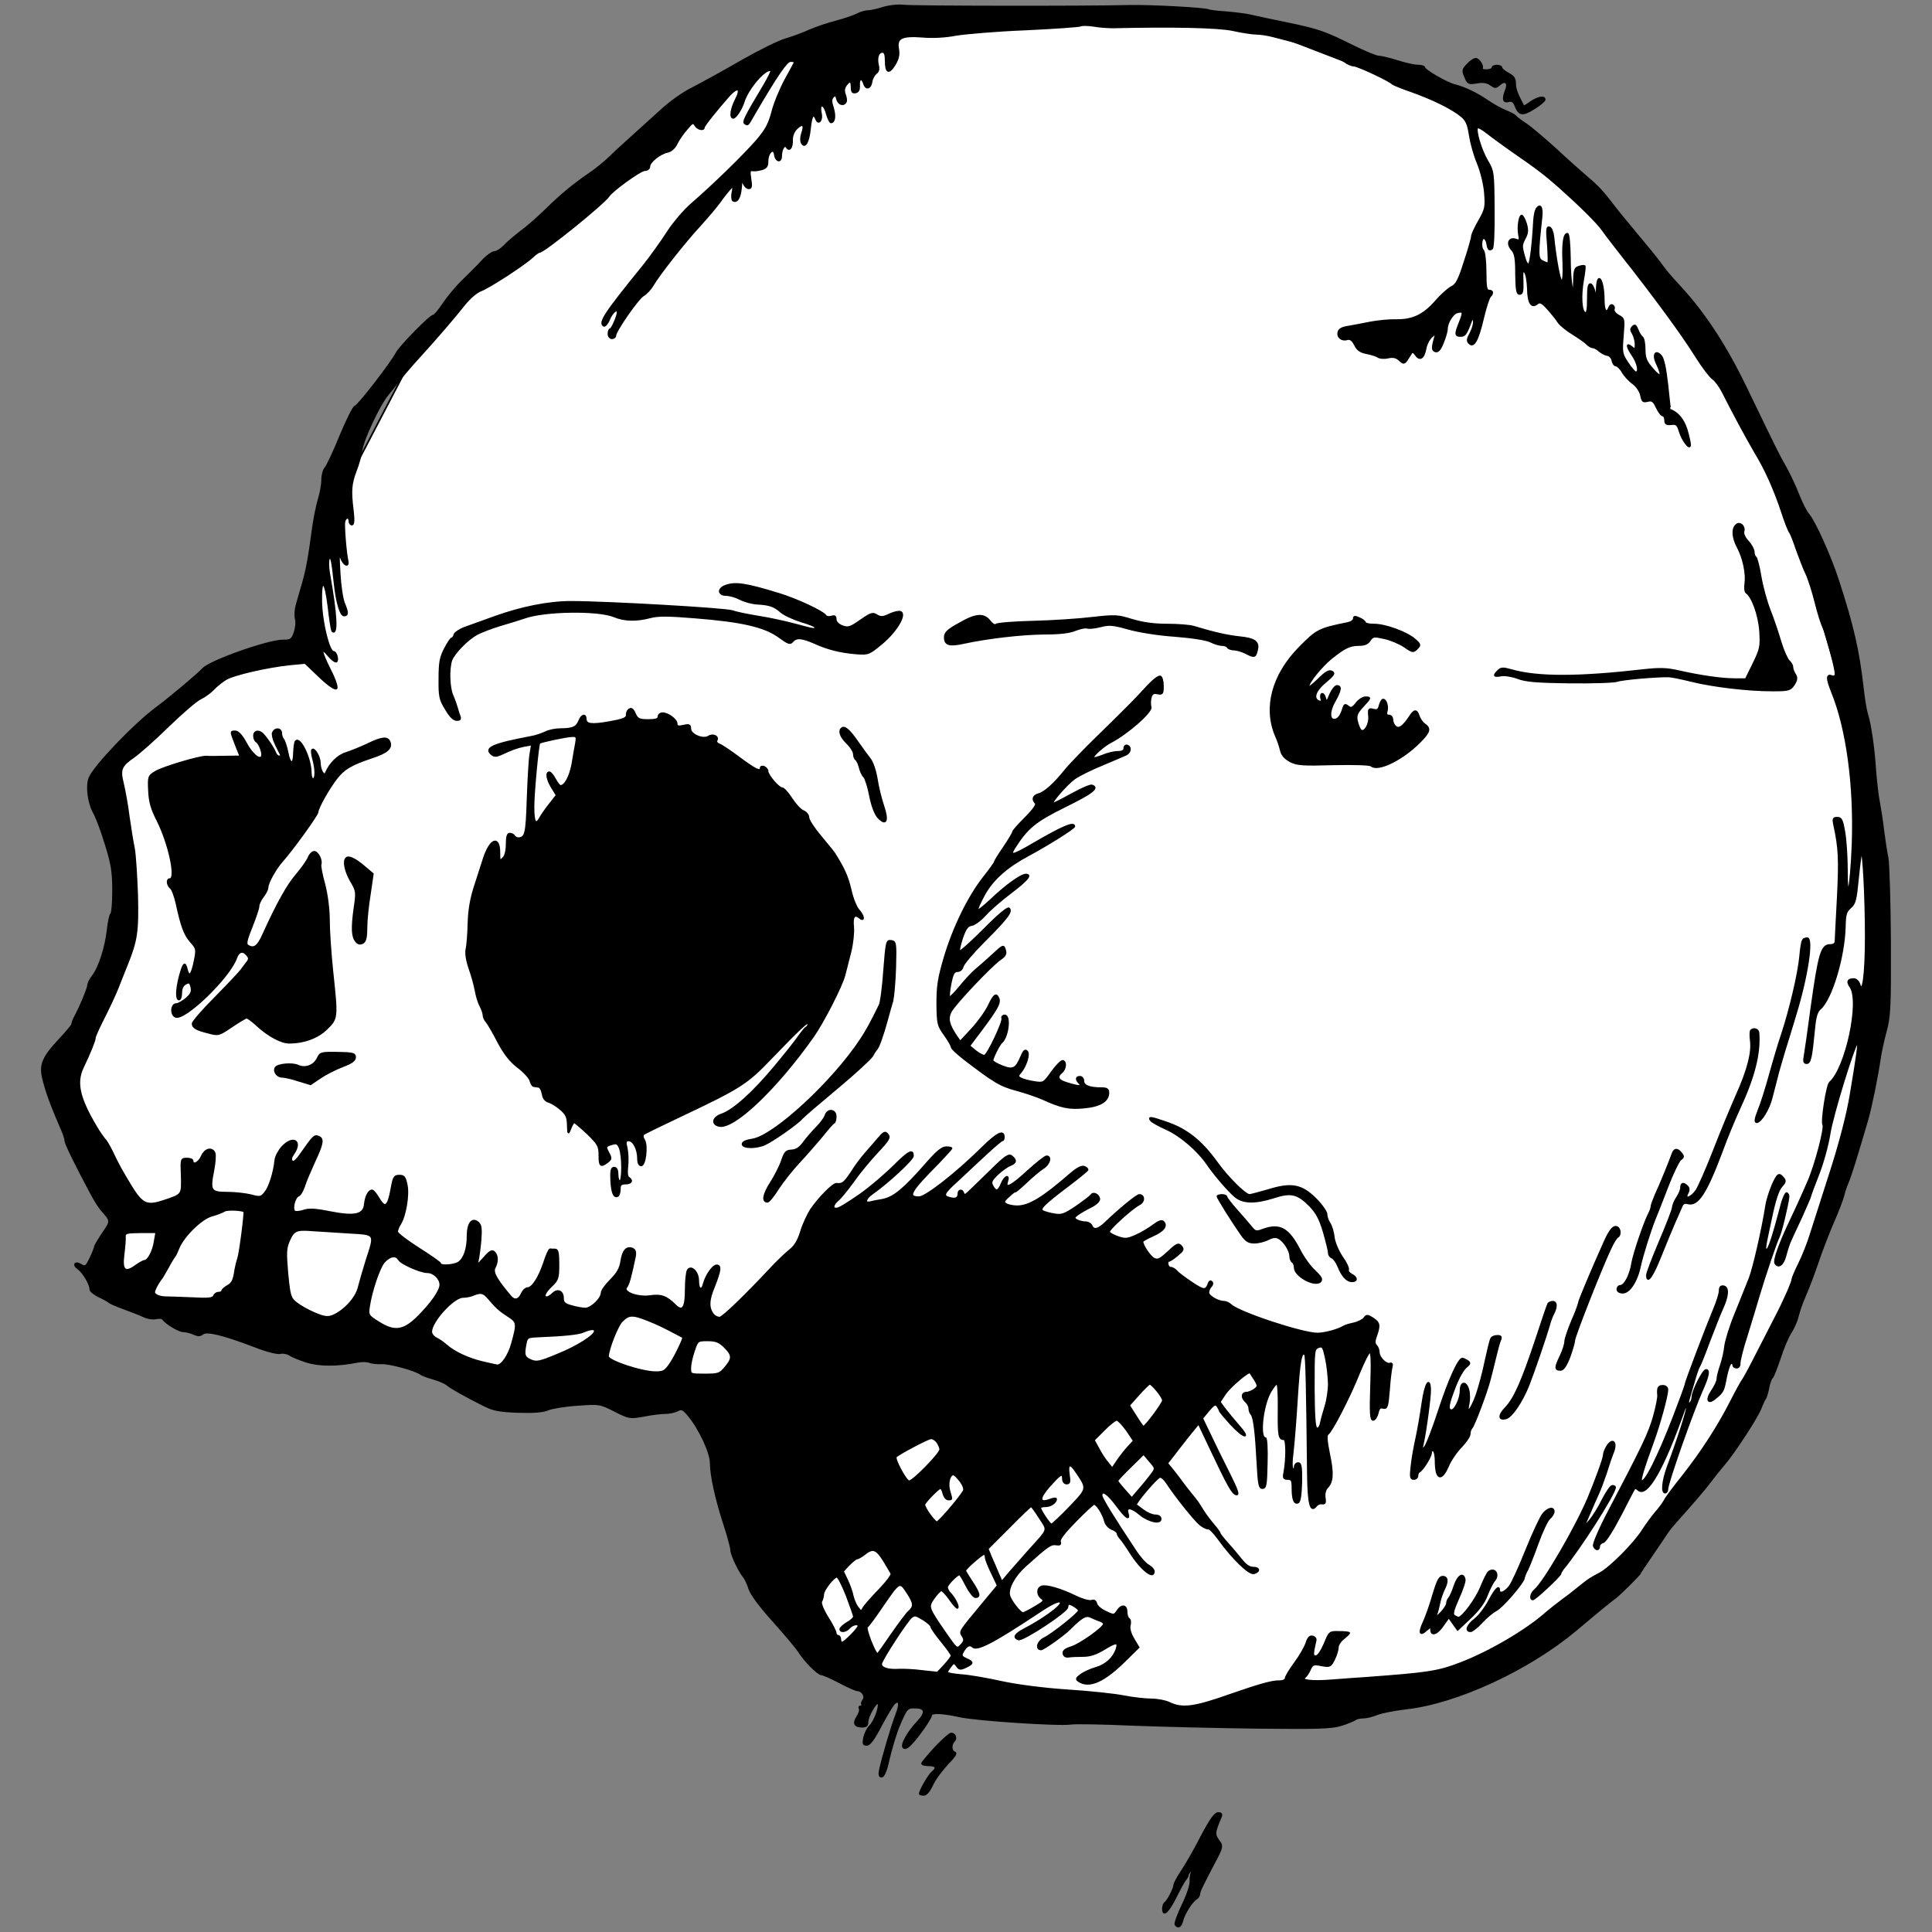 <svg width="1145" height="1145" xmlns="http://www.w3.org/2000/svg" version="1.0" preserveAspectRatio="xMidYMid meet">
 <rect width="100%" height="100%" fill="#808080" stroke="none"/>

 <g>
  <title>Layer 1</title>
  <path stroke="null" id="svg_33" d="m533.659,5.879" opacity="NaN" fill="#fff"/>
  <path stroke="#000" id="svg_37" d="m517.498,15.306l125.918,-4.713l107.737,8.08l111.777,43.095l56.562,37.708l68.682,72.722l44.442,74.069l33.668,75.416l32.321,111.777l9.427,82.149l4.04,99.657l-21.547,83.496l-37.708,87.536l-33.668,74.069l-51.175,60.602l-75.416,63.295l-70.029,20.201l-79.456,9.427l-122.551,-5.387l-98.31,-14.814l-52.522,-40.401l-44.442,-117.164l-43.095,-16.161l-44.442,-4.04l-39.055,1.347l-36.361,-8.08l-30.974,-12.12l-33.668,-4.04l-28.281,-8.08l-22.894,-5.387l-43.095,-4.04l-30.974,-10.774l-13.467,-13.467l13.467,-37.708l-13.467,-26.934l-14.814,-26.934l-6.734,-22.894l29.628,-71.376l9.427,-37.708l-5.387,-36.361l-5.387,-30.974l36.361,-35.015l18.854,-16.161l22.894,-12.12l17.507,-5.387l17.507,-1.347l8.08,-13.467l1.347,-33.668l12.12,-47.135l48.482,-92.923l68.682,-64.642l99.657,-80.803l90.23,-41.748" opacity="NaN" fill="#ffffff"/>
  <g stroke="null" id="svg_38">
   <path stroke="null" d="m523.559,4.532c-3.367,1.077 -7.407,2.02 -8.888,2.02c-1.616,0 -4.579,0.808 -6.599,1.885c-2.02,1.077 -7.676,2.963 -12.659,4.309c-4.848,1.212 -11.851,3.636 -15.622,5.252c-3.636,1.751 -10.1,4.04 -14.14,5.252c-4.175,1.212 -15.891,7.003 -26.261,12.928c-10.37,6.06 -23.298,13.063 -28.685,15.891c-5.926,2.828 -13.871,8.619 -19.527,13.871c-5.387,4.848 -13.063,11.851 -17.103,15.487c-4.04,3.636 -9.831,8.888 -12.794,11.851c-2.963,2.828 -8.08,7.003 -11.447,9.292c-9.562,6.464 -17.507,13.063 -26.261,21.682c-4.444,4.309 -11.043,10.235 -14.814,12.928c-3.636,2.828 -8.215,6.599 -9.966,8.619c-1.885,1.885 -4.309,3.501 -5.656,3.501c-1.212,0 -4.713,2.424 -7.542,5.522c-2.828,3.097 -8.08,8.35 -11.716,11.851c-3.501,3.367 -8.484,9.427 -11.043,13.198c-2.559,3.905 -5.252,7.138 -6.06,7.138c-1.751,0 -19.662,18.181 -21.682,22.086c-2.963,5.791 -23.029,31.782 -24.645,31.782c-0.808,0 -4.713,7.676 -8.619,17.103c-3.905,9.562 -7.946,18.181 -9.023,19.393c-1.077,1.077 -1.885,4.309 -1.885,7.138c0,2.693 -0.943,7.811 -2.02,11.312c-1.077,3.501 -2.559,10.908 -3.367,16.43c-2.424,18.181 -3.771,25.588 -6.06,33.398c-1.212,4.175 -2.828,9.831 -3.636,12.659c-0.808,2.693 -1.077,6.464 -0.539,8.484c0.539,2.02 0.135,5.656 -0.808,8.215c-1.481,4.175 -2.155,4.579 -6.868,4.579c-8.754,0 -43.364,12.255 -47.404,16.834c-2.559,2.963 -20.335,17.777 -27.608,23.163c-12.928,9.562 -36.9,34.611 -39.593,41.479c-1.885,4.579 -0.673,14.544 2.424,20.201c1.751,2.963 4.983,11.716 7.272,19.393c3.636,11.582 4.309,16.295 4.309,27.204c0,7.272 -0.539,13.467 -1.212,13.871c-0.539,0.404 -1.481,4.579 -2.02,9.427c-1.077,10.1 -4.983,22.355 -8.888,27.338c-1.481,1.885 -2.693,4.309 -2.693,5.387c0,1.751 -4.983,13.736 -8.215,19.527c-0.673,1.347 -1.212,2.963 -1.212,3.501c0,0.673 -3.367,4.713 -7.542,9.158c-9.831,10.504 -11.716,14.949 -9.696,23.163c1.751,7.407 4.983,16.295 11.043,30.166c1.212,2.693 2.155,5.656 2.155,6.734c0,1.616 6.464,14.814 15.353,31.378c1.885,3.636 4.579,7.811 5.926,9.427c6.06,6.868 5.926,6.599 0.943,13.871c-2.559,3.905 -4.713,7.407 -4.713,8.08c0,0.539 -1.212,3.636 -2.693,6.734c-2.424,4.983 -2.963,5.522 -5.387,4.04c-3.636,-2.289 -5.252,-0.135 -1.751,2.289c2.963,2.155 7.138,9.158 7.138,12.255c0,0.943 2.289,2.828 5.118,4.175c2.693,1.212 5.252,2.693 5.656,3.097c0.404,0.539 4.309,2.289 8.754,3.905c4.444,1.616 9.966,3.771 12.255,4.848c2.155,1.077 5.522,1.481 7.138,1.077c1.751,-0.404 3.501,-0.269 4.04,0.404c1.885,2.693 9.562,7.272 12.12,7.272c1.481,0 4.175,0.673 6.06,1.481c2.559,1.212 3.905,1.212 5.387,0c2.424,-2.02 12.255,0.404 30.974,7.542c6.868,2.693 13.198,4.309 14.949,3.905c1.616,-0.404 4.04,0 5.522,0.943c1.347,0.943 5.926,2.828 10.1,4.175c7.542,2.424 18.585,2.424 30.436,0c2.424,-0.404 5.522,-0.404 6.734,0.135c1.347,0.539 4.579,0.943 7.272,0.808c4.579,-0.269 20.066,3.905 23.298,6.33c0.808,0.673 4.175,1.885 7.542,2.828c3.367,0.943 7.003,2.559 8.08,3.501c2.155,1.885 11.312,7.003 22.086,12.39c5.387,2.693 9.023,3.367 20.066,3.771c9.158,0.269 14.814,-0.135 17.777,-1.481c2.424,-0.943 10.235,-2.289 17.373,-2.693c12.928,-0.943 13.198,-0.943 21.951,3.501c8.619,4.309 9.023,4.444 17.238,2.963c4.579,-0.943 10.37,-1.616 12.659,-1.616c2.424,0 5.656,-0.673 7.272,-1.481c2.424,-1.347 3.367,-1.077 6.599,2.828c6.599,7.946 13.198,22.086 13.198,28.281c0,7.407 3.232,21.951 8.215,37.035c2.155,6.599 3.905,13.198 3.905,14.544c0,2.559 4.579,12.39 7.407,15.757c0.943,1.077 2.424,4.309 3.367,7.272c1.077,3.232 6.464,10.504 14.275,19.123c7.003,7.811 13.602,15.757 14.949,17.777c3.367,5.522 11.447,13.736 13.602,13.736c0.943,0 5.791,2.155 10.639,4.713c4.848,2.559 9.696,4.713 10.504,4.713c2.963,0 5.252,3.771 3.501,5.791c-0.808,1.077 -1.077,2.289 -0.539,2.693c0.404,0.539 0.135,0.943 -0.808,0.943c-0.943,0 -1.212,0.673 -0.808,1.347c0.539,0.808 -0.135,2.963 -1.347,4.848c-2.559,3.905 -1.616,5.926 2.828,5.926c2.424,0 3.232,-0.673 3.232,-2.828c0,-3.501 5.656,-13.063 6.464,-10.908c0.808,2.424 -2.424,10.908 -5.118,13.467c-1.347,1.212 -2.828,4.309 -3.367,6.734c-0.673,3.636 -0.539,4.309 1.616,4.309c1.751,0 4.309,-3.501 8.484,-11.582c3.367,-6.33 6.868,-12.12 7.811,-12.928c3.097,-2.693 3.636,0.269 1.077,6.734c-2.693,7.003 -8.08,25.453 -9.562,32.321c-0.673,3.097 -0.404,4.309 0.943,4.309c1.077,0 2.559,-2.963 3.636,-7.811c1.885,-8.35 4.713,-17.911 7.003,-23.163c4.175,-9.696 4.579,-10.1 9.292,-9.966c6.06,0 6.599,2.828 1.751,8.08c-5.926,6.195 -10.37,14.006 -8.754,15.622c0.808,0.808 2.289,0.269 4.444,-2.02c4.175,-4.175 11.986,-15.487 11.986,-17.103c0,-1.885 6.599,-1.616 16.43,0.539c9.696,2.289 59.525,5.522 66.393,4.444c2.559,-0.404 18.989,-0.135 36.631,0.673c17.642,0.673 51.175,1.481 74.473,1.751c35.553,0.404 43.499,0.135 49.155,-1.616c3.771,-1.212 7.272,-2.693 8.08,-3.232c0.673,-0.673 2.828,-1.212 4.848,-1.212c2.02,0 5.791,-0.943 8.35,-2.02c2.693,-1.077 10.37,-2.559 17.238,-3.367c30.032,-3.367 72.453,-23.029 100.33,-46.327c13.736,-11.582 21.009,-17.507 23.298,-19.123c2.559,-1.751 14.949,-14.14 14.949,-14.814c0,-0.269 3.232,-5.118 7.138,-10.774c3.771,-5.656 7.946,-11.582 9.023,-13.332c1.077,-1.616 3.367,-4.444 4.983,-6.195c10.639,-11.851 17.642,-20.066 20.605,-24.106c1.885,-2.559 5.252,-6.734 7.542,-9.427c5.926,-6.734 19.931,-28.146 22.086,-33.668c0.943,-2.559 2.289,-5.387 2.828,-6.06c0.539,-0.808 1.347,-3.636 1.885,-6.464c0.539,-2.693 1.481,-5.252 2.02,-5.656c0.673,-0.404 2.693,-5.656 4.713,-11.582c1.885,-5.926 4.848,-13.063 6.734,-15.757c1.751,-2.828 3.501,-7.003 4.04,-9.562c0.539,-2.424 2.424,-7.946 4.309,-12.12c1.885,-4.175 5.118,-12.928 7.407,-19.527c2.155,-6.599 6.33,-17.238 9.023,-23.567c2.828,-6.33 5.522,-13.467 6.06,-15.622c0.539,-2.289 1.751,-5.926 2.693,-8.08c1.616,-3.771 4.983,-14.41 11.582,-37.035c2.289,-8.08 5.656,-24.375 7.542,-37.035c0.404,-2.963 1.885,-9.831 3.367,-15.353c2.424,-8.888 2.693,-14.14 2.559,-52.926c-0.135,-23.702 -0.808,-46.192 -1.481,-50.098c-0.808,-3.771 -1.885,-11.178 -2.559,-16.295c-0.539,-5.252 -1.751,-12.524 -2.424,-16.295c-0.808,-3.771 -1.751,-12.255 -2.289,-18.854c-0.808,-13.332 -2.828,-27.204 -4.848,-33.802c-0.808,-2.424 -1.885,-9.427 -2.559,-15.487c-2.559,-22.49 -5.926,-37.035 -14.814,-64.238c-4.579,-14.006 -13.736,-34.341 -17.373,-38.516c-1.347,-1.481 -4.04,-6.734 -5.926,-11.582c-1.885,-4.983 -5.387,-12.255 -7.542,-16.161c-4.309,-7.542 -5.522,-9.966 -23.702,-47.674c-11.312,-23.433 -23.837,-42.825 -37.304,-57.639c-9.966,-10.908 -9.427,-10.504 -13.871,-16.43c-2.155,-2.963 -8.215,-10.37 -13.467,-16.565c-5.118,-6.195 -11.178,-13.467 -13.198,-16.161c-6.868,-9.023 -9.562,-11.986 -16.43,-17.777c-3.636,-3.097 -12.12,-10.639 -18.585,-16.699c-6.599,-5.926 -14.41,-12.659 -17.507,-14.679c-3.097,-2.02 -5.926,-4.175 -6.33,-4.848c-0.404,-0.539 -2.828,-1.751 -5.387,-2.828c-2.559,-0.943 -7.407,-3.636 -10.774,-5.926c-6.868,-4.713 -13.736,-7.946 -19.527,-9.427c-4.713,-1.077 -18.181,-8.888 -18.181,-10.504c0,-0.539 -1.616,-1.077 -3.636,-1.077c-2.155,0 -7.676,-1.212 -12.255,-2.693c-4.713,-1.481 -9.831,-2.693 -11.178,-2.693c-1.481,0 -8.215,-2.828 -15.083,-6.195c-16.699,-8.35 -20.605,-9.696 -39.324,-13.602c-8.888,-1.751 -18.585,-3.905 -21.547,-4.579c-2.963,-0.673 -9.562,-1.481 -14.544,-1.885c-4.983,-0.269 -9.562,-0.943 -10.235,-1.212c-1.616,-1.077 -34.745,-2.828 -46.596,-2.559c-25.318,0.673 -128.342,0.539 -133.998,-0.135c-3.501,-0.404 -8.484,0.135 -12.12,1.212zm136.018,11.716c35.015,-0.808 62.353,-0.269 71.106,1.616c5.387,1.212 11.716,2.155 14.006,2.155c2.289,0 6.599,0.673 9.696,1.481c2.963,0.808 7.946,2.02 10.908,2.828c10.1,2.693 28.281,9.696 31.513,12.12c1.751,1.347 4.175,2.424 5.522,2.424c2.289,0 21.547,9.023 22.894,10.774c0.404,0.404 5.522,2.559 11.447,4.579c12.524,4.444 23.971,10.1 29.358,14.544c2.963,2.424 4.04,4.848 4.983,11.178c0.673,4.444 2.693,11.986 4.713,16.699c2.02,4.848 3.905,12.524 4.309,17.642c0.673,8.484 0.404,9.696 -3.501,16.565c-2.289,4.04 -4.175,8.08 -4.175,9.023c0,1.077 -1.885,7.811 -4.309,15.083c-3.501,11.043 -4.848,13.736 -7.946,15.218c-2.02,1.077 -6.33,4.983 -9.427,8.619c-7.003,7.946 -13.467,11.043 -23.163,10.908c-3.771,-0.135 -10.639,0.539 -15.083,1.347c-4.444,0.943 -10.504,2.02 -13.467,2.559c-3.771,0.539 -5.522,1.616 -5.791,3.367c-0.673,2.963 2.155,5.118 5.387,4.04c1.616,-0.404 2.963,0.539 4.444,3.367c1.481,3.097 3.367,4.309 7.138,4.983c2.693,0.539 5.656,1.481 6.599,2.155c0.943,0.673 3.501,0.943 5.791,0.404c3.097,-0.673 4.983,-0.269 6.868,1.481c2.828,2.559 2.828,2.559 6.599,-3.501c1.077,-1.751 1.481,-1.616 3.097,0.539c2.424,3.367 4.713,1.885 5.791,-3.905c0.404,-2.424 2.02,-5.656 3.636,-7.003c2.693,-2.424 2.693,-2.424 1.751,0.943c-1.616,5.791 -1.616,7.272 0.673,7.811c1.481,0.269 2.828,-1.481 4.309,-5.387c1.347,-3.232 2.289,-6.734 2.289,-7.946c0,-3.636 3.367,-9.158 6.06,-9.831c3.771,-0.943 3.905,-0.269 1.481,5.926c-2.828,7.003 -2.693,8.08 0.539,8.08c2.559,0 3.367,-1.077 6.195,-8.754c0.943,-2.559 0.943,-2.559 1.616,-0.135c0.269,1.347 -0.539,4.444 -1.885,7.003c-2.02,3.636 -2.155,4.848 -0.808,6.195c2.693,2.693 5.118,-1.616 8.215,-14.814c1.481,-6.33 3.367,-12.12 4.175,-12.928c1.885,-1.885 1.616,-3.501 -0.673,-3.501c-1.616,0 -2.02,-2.155 -2.02,-11.178c0,-6.195 -0.673,-11.851 -1.481,-12.659c-1.751,-1.751 -1.077,-8.08 0.808,-7.138c0.673,0.404 1.481,1.885 1.616,3.232c0.539,3.367 1.212,4.04 2.828,2.963c0.808,-0.404 1.212,-10.37 1.077,-23.298c-0.135,-21.951 -0.269,-22.759 -3.771,-28.685c-3.771,-6.33 -7.407,-18.315 -5.926,-19.797c0.404,-0.539 3.097,0.943 5.926,3.232c2.693,2.155 8.888,6.599 13.602,9.966c16.699,11.582 20.066,14.14 29.089,22.086c12.39,11.043 22.355,20.874 25.588,25.453c1.481,2.155 6.33,8.484 10.774,14.14c19.393,24.51 36.631,47.943 44.711,61.006c3.905,6.195 8.35,11.986 9.831,12.928c1.481,0.943 4.175,4.579 5.926,8.08c5.791,11.582 14.544,27.742 19.123,35.553c6.06,9.831 11.447,21.951 15.891,35.284c1.885,5.926 4.04,11.312 4.713,12.12c0.673,0.808 2.424,5.387 4.04,10.235c1.751,4.713 4.175,11.312 5.791,14.544c1.481,3.232 3.905,10.908 5.387,16.969c1.481,5.926 3.501,12.39 4.444,14.275c1.885,3.771 7.407,24.375 7.407,27.742c0,1.347 -0.673,1.885 -2.02,1.481c-3.367,-1.347 -3.367,1.212 -0.135,9.292c9.023,22.086 13.467,55.754 12.255,90.23c-1.077,26.665 -3.367,36.765 -3.367,14.814c0,-7.407 -0.673,-17.238 -1.481,-21.951c-1.212,-7.138 -1.885,-8.484 -4.175,-8.484c-2.424,0 -2.693,0.539 -1.885,4.309c2.963,13.602 3.232,20.335 2.155,42.421c-0.673,13.198 -1.347,25.049 -1.347,26.261c0,1.616 -1.077,2.424 -3.232,2.424c-5.118,0 -6.599,5.252 -11.043,37.035c-1.751,13.332 -3.636,26.261 -4.04,28.55c-0.673,3.367 -0.404,4.444 1.212,4.444c2.155,0 2.828,-3.367 4.444,-20.066c0.673,-7.407 1.616,-10.504 3.501,-12.12c6.599,-5.522 14.275,-30.705 14.679,-48.886c0.135,-7.003 0.673,-8.888 3.367,-11.178c2.693,-2.289 3.232,-4.713 4.444,-17.373c0.808,-8.08 1.751,-14.949 2.02,-15.218c1.077,-1.212 2.559,26.8 2.559,49.424c0,23.029 -1.751,35.553 -3.771,28.55c-0.539,-1.616 -2.02,-2.963 -3.232,-2.963c-3.636,0 -4.309,1.481 -2.155,4.579c6.06,8.484 -2.559,48.347 -12.12,56.697c-1.751,1.481 -5.118,23.163 -3.905,25.049c1.077,1.885 -4.579,23.837 -9.023,33.937c-2.289,5.387 -6.734,15.218 -9.966,21.951c-6.868,14.41 -10.504,24.51 -9.427,26.261c1.885,2.963 4.713,0.808 6.06,-4.579c0.808,-3.097 2.02,-6.868 2.693,-8.35c0.673,-1.481 3.636,-8.08 6.734,-14.544c2.963,-6.599 5.387,-12.255 5.387,-12.659c0,-0.404 2.02,-5.926 4.579,-12.39c2.559,-6.33 5.656,-17.373 6.734,-24.375c1.751,-11.043 14.275,-51.579 16.43,-53.734c1.077,-0.943 -0.135,7.676 -4.04,30.84c-1.885,11.447 -6.195,28.012 -11.447,44.442c-4.579,14.41 -9.966,31.109 -11.851,37.035c-1.751,5.926 -5.118,14.275 -7.272,18.585c-2.155,4.309 -3.905,8.484 -3.905,9.158c0,1.751 -5.387,13.871 -10.37,23.298c-2.289,4.579 -7.272,14.14 -10.908,21.278c-3.636,7.272 -7.272,13.871 -7.946,14.814c-0.808,0.943 -4.04,6.868 -7.272,13.198c-7.542,14.814 -17.507,30.166 -28.685,44.307c-4.983,6.195 -9.696,12.524 -10.504,14.14c-0.808,1.616 -3.232,4.848 -5.387,7.272c-2.155,2.559 -5.387,7.003 -7.407,10.1c-4.983,8.08 -19.527,22.625 -25.588,25.857c-5.791,3.097 -6.195,3.232 -12.524,8.35c-2.559,2.155 -7.138,5.656 -10.1,7.811c-2.963,2.155 -7.003,5.387 -8.888,7.003c-11.851,10.639 -34.206,23.702 -51.31,30.166c-13.332,5.118 -19.123,5.926 -55.619,8.619c-4.444,0.269 -13.602,0.943 -20.47,1.481c-11.851,0.943 -18.585,0.135 -15.891,-1.885c0.808,-0.539 2.155,-2.559 2.963,-4.444c1.481,-3.232 2.02,-3.501 6.868,-2.559c5.118,0.943 5.387,0.673 7.542,-3.636c1.212,-2.424 2.155,-5.656 2.155,-7.138c0,-1.347 1.481,-3.636 3.367,-5.118c1.885,-1.481 3.367,-2.963 3.367,-3.232c0,-0.404 -2.693,-0.673 -5.926,-0.673c-5.791,-0.135 -5.791,-0.135 -8.754,7.138c-1.885,4.309 -3.905,7.272 -5.118,7.272c-2.02,0 -2.02,-1.077 -0.135,-9.427c0.269,-1.077 -0.539,-2.02 -1.885,-2.289c-1.481,-0.404 -2.693,0.808 -3.636,4.04c-0.943,2.559 -3.905,7.811 -6.868,11.716c-2.963,4.04 -5.387,8.08 -5.387,9.023c0,1.077 -1.616,1.751 -4.309,1.751c-4.175,0 -11.986,2.289 -28.685,8.08c-21.278,7.542 -28.416,8.484 -36.227,4.579c-2.155,-0.943 -6.734,-1.885 -10.37,-1.885c-3.501,0 -10.774,-0.808 -16.295,-1.885c-5.387,-1.077 -20.47,-2.693 -33.398,-3.501c-14.14,-0.943 -29.762,-2.963 -39.055,-4.983c-8.484,-1.885 -19.258,-3.771 -23.837,-4.04c-4.713,-0.404 -8.484,-1.077 -8.484,-1.616c0,-0.404 0.943,-2.02 2.02,-3.367c1.885,-2.559 2.155,-2.559 3.771,-0.404c1.347,2.02 2.155,2.155 5.252,0.673c4.579,-2.155 4.713,-2.963 0.404,-4.848c-2.963,-1.347 -3.232,-2.02 -2.02,-4.175c1.885,-3.636 4.04,-4.713 5.656,-3.097c2.559,2.559 11.851,-2.289 37.977,-19.527c9.696,-6.599 14.275,-8.484 14.275,-6.33c0,2.155 -10.908,9.966 -21.547,15.487c-5.656,2.963 -6.734,4.848 -3.501,6.06c2.559,0.943 29.089,-16.565 29.089,-19.123c0,-1.077 0.404,-1.885 0.808,-1.885c1.616,0 5.926,2.828 5.926,3.905c0,1.616 -16.026,14.275 -20.605,16.43c-3.771,1.751 -5.118,6.599 -1.751,6.599c1.347,0 13.602,-8.619 16.969,-12.12c7.003,-7.003 9.562,-8.484 12.39,-7.138c1.751,0.808 4.175,1.885 5.522,2.289c1.212,0.404 2.289,1.212 2.289,1.885c0,2.155 -13.871,11.986 -19.258,13.736c-3.636,1.077 -4.983,2.289 -4.713,3.771c0.269,1.481 1.481,2.155 3.097,1.885c1.481,-0.269 5.252,-0.404 8.484,-0.404c4.175,0 7.542,-1.077 12.524,-4.04c7.138,-4.444 8.754,-4.444 7.407,-0.135c-1.751,5.252 -6.195,9.427 -12.12,11.178c-3.367,0.943 -7.407,2.828 -9.158,4.175c-2.693,2.02 -2.828,2.559 -1.077,3.771c6.195,4.04 14.949,0.135 27.473,-12.255l7.946,-7.811l-2.963,-4.983c-1.885,-3.097 -2.693,-6.195 -2.289,-8.08c0.539,-1.751 0.269,-3.501 -0.539,-3.905c-0.673,-0.404 -1.347,-2.289 -1.347,-4.175c0,-4.04 -3.097,-4.309 -5.522,-0.404c-1.885,2.693 -2.02,2.693 -6.868,0.404c-2.693,-1.212 -5.252,-3.367 -5.522,-4.848c-0.404,-1.616 -1.481,-2.155 -2.828,-1.616c-1.212,0.404 -5.387,-0.673 -9.292,-2.559c-9.023,-4.444 -17.642,-6.868 -20.335,-5.926c-2.828,1.077 -2.693,4.983 0,7.003c1.885,1.347 1.481,2.02 -3.905,5.118c-3.367,2.02 -6.599,3.636 -7.138,3.636c-1.616,0 -7.272,-7.272 -8.08,-10.37c-1.077,-4.175 2.963,-11.716 9.427,-17.507c13.198,-11.851 15.083,-13.198 18.181,-12.794c2.424,0.404 2.963,0 2.424,-1.616c-0.539,-1.347 2.559,-5.387 9.158,-12.12c5.522,-5.656 10.504,-10.235 11.043,-10.235c1.751,0.135 5.252,5.791 6.33,9.831c0.539,2.289 2.289,4.175 4.175,4.983c1.885,0.673 3.367,1.885 3.367,2.559c0,0.673 0.808,2.155 1.751,3.097c0.943,0.943 3.636,4.848 5.926,8.484c6.33,9.966 13.871,15.891 13.871,11.043c0,-1.077 -1.347,-2.559 -2.963,-3.501c-1.751,-0.808 -5.252,-4.713 -7.811,-8.619c-12.794,-19.258 -20.201,-31.244 -20.201,-32.86c0,-3.636 3.501,-1.347 8.754,5.656c5.522,7.542 8.215,9.427 6.734,4.713c-1.212,-3.905 2.289,-3.501 7.272,0.808c5.118,4.175 12.255,5.791 12.255,2.693c0,-1.347 -1.212,-2.155 -3.232,-2.155c-1.751,0 -4.848,-1.347 -7.003,-2.963c-2.155,-1.616 -4.175,-3.097 -4.309,-3.232c-0.943,-0.673 12.524,-16.565 14.14,-16.565c0.943,-0.135 2.693,1.481 4.04,3.501c4.848,7.542 16.699,22.355 19.797,24.78c1.885,1.481 3.905,2.424 4.713,2.289c0.808,-0.269 3.501,2.559 6.06,6.06c8.484,11.851 18.315,21.278 21.143,20.47c3.636,-1.212 3.232,-3.367 -0.673,-3.367c-2.02,0 -4.444,-1.616 -6.599,-4.444c-1.885,-2.289 -5.522,-6.734 -8.215,-9.696c-2.693,-2.963 -4.848,-5.791 -4.848,-6.195c0,-0.404 -1.481,-2.559 -3.367,-4.713c-1.885,-2.155 -4.848,-6.06 -6.464,-8.619c-2.963,-4.848 -3.232,-5.252 -7.407,-10.37c-1.347,-1.616 -3.636,-4.579 -5.118,-6.599c-1.347,-1.885 -3.905,-5.252 -5.656,-7.407l-3.097,-3.771l6.464,-8.35c3.501,-4.579 7.676,-9.831 9.292,-11.716l2.828,-3.501l7.003,14.814c10.639,22.49 13.063,26.8 15.353,27.204c1.616,0.404 0.673,-2.559 -3.771,-11.447c-3.232,-6.464 -8.35,-16.699 -11.178,-22.759l-5.252,-10.908l3.771,-4.579c3.232,-3.771 4.04,-4.175 5.252,-2.559c0.673,1.077 1.347,2.289 1.347,2.693c0,0.404 2.963,3.905 6.464,7.811c7.811,8.484 12.255,9.427 4.848,1.077c-2.963,-3.367 -6.599,-7.811 -8.35,-10.1l-2.963,-4.04l3.232,-4.848c2.963,-4.309 14.006,-13.736 14.814,-12.524c5.252,7.946 5.118,7.946 2.559,9.966c-1.347,0.943 -3.501,1.885 -4.713,1.885c-2.963,0 -3.097,3.097 -0.404,5.387c1.077,0.943 2.02,2.693 2.02,3.905c0,1.212 0.539,2.828 1.212,3.501c1.616,1.751 2.693,11.178 3.636,29.224c0.673,12.39 1.077,14.544 2.963,14.544c2.02,0 2.289,-2.02 2.559,-14.814c0.269,-8.215 -0.135,-14.814 -0.808,-14.814c-3.771,0 -1.751,-18.989 2.828,-27.204c1.616,-2.828 3.501,-5.118 4.04,-5.118c0.673,0 1.077,7.003 0.943,15.487c-0.135,15.487 0.135,17.507 3.232,17.507c1.616,0 1.616,11.851 0.135,19.797c-0.673,3.097 -0.269,3.771 2.02,3.771c2.424,0 2.828,0.808 2.828,5.252c0,6.734 1.077,9.562 3.232,8.754c1.212,-0.404 1.751,-4.309 2.02,-11.986c0.135,-9.427 -0.269,-11.447 -1.885,-11.447c-1.077,0 -2.02,1.077 -2.02,2.289c0,1.347 -0.404,1.751 -1.212,1.077c-0.673,-0.808 -0.673,-4.713 0,-9.427c0.539,-4.444 1.751,-18.989 2.559,-32.321c1.347,-21.951 2.559,-28.281 4.713,-25.992c0.808,0.673 1.212,20.335 1.751,71.78c0.269,16.834 1.616,21.951 4.713,18.181c0.808,-1.212 2.559,-1.885 3.771,-1.616c1.616,0.269 2.02,-0.539 1.481,-3.501c-0.269,-2.289 0.269,-4.713 1.347,-5.791c3.367,-3.367 3.771,-8.35 1.347,-19.797c-1.616,-7.946 -1.885,-11.447 -0.808,-12.12c2.289,-1.481 13.063,-22.355 18.45,-35.957c2.693,-6.599 5.522,-12.255 6.33,-12.524c1.077,-0.404 1.347,5.252 0.808,19.797c-0.539,16.43 -0.269,20.335 1.212,20.335c0.943,0 2.155,-1.751 2.693,-3.905c0.673,-2.963 1.481,-3.771 3.232,-3.232c2.289,0.539 2.693,-0.539 3.501,-10.639c0.404,-6.06 1.212,-12.255 1.616,-13.736c0.404,-1.616 0.135,-2.289 -1.077,-1.885c-2.289,0.808 -6.599,-3.636 -6.599,-6.734c0,-1.347 -0.673,-3.097 -1.481,-3.905c-1.212,-1.212 -1.212,-2.693 0,-5.926c2.155,-6.195 1.885,-7.676 -2.02,-10.235c-3.232,-2.02 -3.771,-2.02 -5.118,-0.135c-0.808,1.077 -3.636,2.559 -6.195,3.097c-2.559,0.539 -5.252,1.347 -6.06,1.885c-3.232,2.02 -11.178,4.175 -15.487,4.175c-8.888,0 -46.058,-12.255 -51.31,-16.969c-1.077,-1.077 -2.963,-1.885 -4.04,-1.885c-3.636,0 -9.292,-3.367 -9.292,-5.387c0,-1.212 0.673,-2.828 1.616,-3.771c0.808,-0.808 1.077,-2.02 0.404,-2.559c-0.539,-0.673 -1.212,-0.539 -1.616,0.269c-1.885,5.118 -2.693,5.118 -10.235,0.135c-4.04,-2.693 -8.215,-5.791 -9.023,-6.868c-0.943,-1.077 -2.559,-2.02 -3.501,-2.02c-1.885,0 -2.693,-4.04 -0.808,-4.04c0.539,-0.135 2.693,-1.481 4.848,-3.367c3.367,-2.693 3.771,-3.501 2.289,-5.252c-1.616,-1.885 -2.559,-1.616 -7.676,3.232c-4.983,4.579 -6.33,5.252 -8.619,4.04c-2.289,-1.212 -6.734,-7.811 -6.734,-10.1c0,-0.404 2.828,-2.02 6.195,-3.501c6.33,-2.828 8.619,-5.791 6.195,-8.215c-0.943,-0.943 -2.693,-0.404 -5.926,2.02c-2.424,1.885 -7.138,4.713 -10.235,6.06c-5.118,2.289 -6.464,2.424 -10.774,0.943c-2.693,-0.943 -5.118,-2.289 -5.252,-2.963c-0.539,-1.347 13.198,-13.871 18.046,-16.43c2.963,-1.481 2.963,-5.522 -0.135,-5.522c-1.481,0 -12.255,8.888 -20.066,16.43c-4.309,4.175 -7.003,4.713 -8.215,1.751c-0.404,-1.077 -2.155,-2.02 -3.771,-2.02c-1.751,0 -4.04,-0.673 -5.118,-1.347c-1.751,-1.077 -1.616,-1.481 0.673,-3.232c1.481,-1.077 4.983,-3.097 7.676,-4.444c2.828,-1.347 5.118,-3.367 5.118,-4.579c0,-2.559 -3.501,-4.444 -4.713,-2.559c-0.539,0.808 -4.444,3.771 -8.888,6.868c-7.003,4.713 -8.754,5.387 -13.063,4.579c-2.828,-0.404 -5.791,-1.347 -6.868,-1.885c-2.155,-1.347 0.539,-4.04 16.026,-15.757c5.522,-4.175 10.235,-8.08 10.504,-8.619c0.269,-0.539 -0.673,-1.347 -1.885,-1.885c-1.481,-0.539 -4.175,0.808 -7.811,3.905c-16.834,14.679 -24.914,19.527 -32.052,19.527c-2.424,0 -5.387,-0.673 -6.464,-1.347c-1.751,-1.077 -1.481,-1.885 1.751,-4.713c2.02,-1.885 3.636,-3.097 3.636,-2.693c0,0.404 2.828,-2.02 6.464,-5.387c3.501,-3.367 7.946,-7.138 10.1,-8.484c3.636,-2.155 5.118,-7.003 2.02,-7.003c-0.943,0 -5.926,4.04 -11.178,8.754c-9.696,9.023 -13.736,10.908 -12.12,6.06c1.347,-4.309 -1.481,-3.097 -3.367,1.347c-1.885,4.713 -3.367,5.118 -5.387,1.347c-1.212,-2.155 -0.673,-3.367 2.963,-6.868c2.424,-2.289 5.791,-4.713 7.542,-5.387c3.501,-1.347 3.771,-2.963 0.943,-5.252c-1.751,-1.481 -3.771,-0.135 -12.928,8.888c-6.06,5.926 -11.851,11.582 -13.063,12.659c-1.616,1.481 -2.155,1.616 -2.693,0.269c-0.673,-2.289 -2.963,-2.02 -2.963,0.269c0,2.693 -1.616,3.501 -5.118,2.559c-4.444,-1.077 -3.636,-2.828 4.175,-9.831c3.771,-3.636 11.312,-10.504 16.43,-15.353c5.252,-4.848 9.831,-8.888 10.504,-8.888c0.539,0 0.943,-0.808 0.943,-1.885c0,-4.444 -3.905,-2.559 -12.794,6.195c-15.353,15.218 -33.533,29.358 -37.439,29.358c-7.272,0 -5.387,-3.367 11.582,-20.47c4.175,-4.444 7.676,-8.215 7.676,-8.484c0,-0.404 -1.481,-0.673 -3.232,-0.673c-2.424,0 -5.656,2.693 -11.851,9.831c-13.198,15.083 -19.123,19.931 -25.722,21.278c-3.232,0.539 -6.599,1.212 -7.542,1.481c-3.501,0.808 -2.693,-2.289 1.212,-4.983c9.562,-6.734 24.241,-20.335 24.241,-22.49c0,-3.771 -2.155,-2.828 -9.158,3.905c-6.33,6.464 -16.969,15.487 -22.49,19.258c-8.619,5.926 -12.255,8.08 -13.736,8.08c-2.693,0 -2.02,-2.424 1.077,-5.118c1.481,-1.212 5.522,-6.195 9.023,-11.043c3.367,-4.848 9.696,-12.524 14.14,-17.238c6.734,-7.138 7.676,-8.754 6.195,-10.504c-1.481,-1.885 -2.155,-1.616 -5.656,2.424c-2.02,2.424 -5.522,6.464 -7.676,8.888c-2.155,2.424 -5.926,7.407 -8.215,11.178c-4.175,6.195 -5.252,7.138 -8.754,6.734c-2.02,-0.269 -10.37,8.215 -15.083,15.083c-2.02,3.097 -4.848,9.158 -6.06,13.332c-1.616,5.252 -3.636,8.619 -6.464,10.774c-2.155,1.751 -6.464,5.791 -9.696,9.158c-17.373,18.585 -30.166,30.84 -32.052,30.974c-1.212,0 -2.828,-0.808 -3.636,-1.751c-3.097,-3.771 -3.097,-8.484 0.404,-16.699c3.771,-9.562 4.175,-12.524 1.481,-12.524c-2.155,0 -6.195,5.656 -7.542,10.639c-1.212,4.848 -3.367,3.771 -3.367,-1.616c0,-5.118 -4.175,-9.292 -6.195,-6.195c-0.673,1.077 -1.212,6.33 -1.212,11.716c0,10.639 -1.885,13.332 -6.195,9.023c-5.252,-5.252 -8.484,-6.33 -14.814,-5.387c-7.407,1.077 -16.565,-2.289 -14.14,-5.252c1.347,-1.616 2.559,-6.195 5.118,-18.45c0.404,-2.559 0,-3.771 -1.616,-4.444c-3.501,-1.212 -5.656,1.212 -6.599,7.676c-0.673,4.175 -2.289,7.003 -6.195,10.908c-2.963,2.963 -5.387,6.33 -5.387,7.542c0,3.501 -6.195,9.427 -9.696,9.427c-1.751,0 -5.387,-0.673 -8.08,-1.481c-4.175,-1.077 -5.118,-2.02 -5.118,-4.713c0,-4.175 -3.232,-5.522 -6.06,-2.693c-1.212,1.212 -2.828,2.155 -3.501,2.155c-2.424,0 -1.212,-2.963 2.828,-6.734c3.636,-3.501 4.04,-4.579 4.04,-12.659c0,-7.003 -0.404,-8.888 -2.02,-8.888c-1.077,0 -2.424,0 -2.963,-0.135c-0.539,0 -2.155,3.501 -3.501,7.811c-2.963,8.888 -7.003,15.218 -9.831,15.218c-1.077,0 -2.693,1.481 -3.501,3.367c-1.616,3.636 -4.175,4.309 -6.464,1.616c-8.35,-9.831 -10.908,-14.275 -9.562,-16.969c1.885,-3.501 1.885,-7.272 -0.135,-9.292c-1.347,-1.347 -2.693,-0.673 -6.195,3.367c-4.04,4.579 -4.444,4.713 -3.636,1.751c0.404,-1.885 1.212,-7.272 1.616,-12.12c0.539,-7.138 0.269,-9.158 -1.481,-10.639c-3.501,-2.963 -6.195,0.404 -6.195,8.08c0,7.407 -1.885,13.063 -5.118,15.487c-2.424,1.885 -11.043,2.559 -11.043,0.808c0,-0.539 -5.791,-4.579 -12.794,-9.023c-7.003,-4.444 -12.794,-8.888 -12.794,-9.831c0,-0.943 0.808,-3.097 1.885,-4.713c2.963,-4.713 5.118,-17.238 3.771,-23.163c-0.943,-4.579 -1.616,-5.387 -4.309,-5.387c-2.963,0 -3.501,0.808 -4.713,7.676c-1.885,10.639 -3.771,12.255 -7.407,5.926c-1.616,-2.693 -3.367,-4.848 -4.04,-4.848c-2.02,0 -3.771,3.367 -4.309,7.946c-0.539,6.599 -5.791,7.811 -20.874,4.848c-8.754,-1.751 -12.255,-1.885 -15.487,-0.808c-2.424,0.808 -4.848,0.943 -5.387,0.404c-1.616,-1.616 0.135,-8.35 2.424,-9.292c0.943,-0.269 2.424,-2.828 3.367,-5.522c0.808,-2.828 3.636,-9.292 6.06,-14.679c5.118,-10.908 5.522,-13.602 2.289,-14.814c-2.289,-0.943 -3.097,0 -10.37,10.37c-2.559,3.771 -4.309,5.118 -5.118,4.309c-0.943,-0.943 -0.673,-2.424 0.808,-4.444c5.387,-7.811 -0.404,-11.043 -6.868,-3.905c-1.885,2.155 -3.771,5.656 -3.905,7.676c-0.808,7.542 -3.501,16.026 -6.06,19.123c-2.424,2.963 -2.963,3.097 -8.484,1.616c-3.367,-0.808 -9.696,-1.481 -14.006,-1.481c-9.831,0 -10.504,-1.212 -8.215,-12.928c0.943,-4.579 1.212,-9.292 0.808,-10.504c-1.481,-3.636 -5.791,-2.559 -7.676,1.885c-1.616,3.771 -5.387,5.656 -5.387,2.693c0,-0.808 -1.481,-1.347 -3.367,-1.347c-3.501,0 -3.501,0.135 -3.097,10.235c0.269,11.312 0.539,11.043 -10.235,14.679c-10.37,3.501 -13.063,2.424 -19.931,-8.754c-5.926,-9.831 -7.003,-11.716 -11.312,-20.739c-1.481,-2.963 -3.232,-6.06 -4.175,-6.868c-0.808,-0.943 -3.232,-4.309 -5.118,-7.542c-10.1,-17.103 -12.12,-26.126 -7.676,-35.284c4.175,-8.754 7.003,-15.757 7.003,-17.373c0,-0.808 2.424,-6.195 5.387,-11.986c2.963,-5.791 6.599,-13.602 8.08,-17.373c1.481,-3.636 3.905,-9.966 5.522,-13.871c5.791,-14.41 6.599,-19.527 6.06,-41.344c-0.404,-11.447 -1.212,-23.971 -1.885,-27.608c-0.808,-3.771 -2.155,-12.255 -3.097,-18.854c-0.808,-6.734 -2.424,-15.353 -3.367,-19.393c-2.155,-8.619 -1.347,-10.639 6.599,-16.161c3.097,-2.155 12.39,-10.37 20.47,-18.315c8.215,-7.946 16.699,-15.218 18.989,-16.161c2.289,-1.077 5.656,-3.501 7.407,-5.387c1.751,-1.885 5.118,-4.579 7.272,-5.926c4.444,-2.828 25.049,-7.542 38.381,-8.888l8.754,-0.808l8.619,8.215c5.252,4.983 9.158,7.676 9.966,6.868c0.673,-0.673 -0.673,-4.983 -3.636,-10.774c-5.791,-11.582 -6.06,-14.544 -0.943,-8.484c2.155,2.559 4.309,3.905 4.713,3.232c0.943,-1.616 -0.404,-5.656 -1.885,-5.656c-2.693,0 -7.003,-17.507 -7.272,-29.762c-0.269,-14.814 2.424,-12.928 4.309,3.097c0.808,7.407 1.885,13.871 2.155,14.275c3.232,3.232 2.693,-9.292 -1.751,-34.072c-0.673,-3.771 -0.673,-7.676 -0.135,-8.754c1.212,-2.02 1.885,0.673 3.367,14.814c1.212,11.312 3.501,18.854 5.522,18.854c2.424,0 2.424,-1.616 0.135,-7.138c-1.077,-2.424 -2.289,-10.37 -2.693,-17.777c-0.673,-11.447 -0.539,-12.794 0.808,-9.158c1.616,4.309 4.713,5.656 3.905,1.751c-1.077,-4.579 -2.424,-21.009 -1.885,-23.298c0.673,-2.828 2.963,-3.097 2.963,-0.269c0,1.077 0.673,2.02 1.481,2.02c1.077,0 1.212,-2.559 0.539,-8.484c-1.481,-11.716 -1.077,-15.757 1.751,-23.298c1.481,-3.636 2.963,-9.023 3.367,-12.12c1.077,-7.003 10.639,-27.204 15.487,-32.994c0.943,-1.077 3.501,-4.309 5.791,-7.272c2.289,-2.963 7.946,-9.696 12.659,-14.814c11.986,-13.198 20.605,-23.298 26.934,-31.244c3.097,-3.905 7.272,-7.542 9.831,-8.484c4.848,-1.751 25.992,-15.487 30.84,-20.066c1.616,-1.616 3.501,-2.828 4.04,-2.828c2.559,0 38.247,-28.82 41.075,-33.264c2.289,-3.367 18.719,-15.218 21.278,-15.218c1.616,0 2.693,-0.943 2.693,-2.155c0,-2.693 6.195,-7.676 10.639,-8.619c2.155,-0.404 4.309,-2.289 5.522,-4.848c1.077,-2.289 3.771,-6.195 5.926,-8.619c3.367,-4.04 3.905,-4.309 5.118,-2.289c1.212,2.289 5.118,3.232 5.118,1.212c0,-1.077 7.946,-10.908 14.949,-18.854c5.252,-5.656 7.407,-4.309 3.905,2.424c-2.828,5.522 -3.501,10.774 -1.481,10.774c1.481,0 4.848,-5.118 6.195,-9.427c2.559,-8.35 13.736,-21.009 16.295,-18.45c0.269,0.269 -1.751,4.444 -4.579,9.158c-11.043,18.45 -12.39,21.278 -10.908,22.086c1.751,1.077 1.481,1.347 5.387,-5.522c13.467,-23.029 19.258,-31.513 21.547,-31.513c1.481,0 2.559,0.269 2.559,0.539c0,0.269 -2.424,4.848 -5.522,10.37c-2.963,5.522 -6.599,14.14 -7.811,19.123c-2.02,7.542 -3.771,10.774 -9.562,17.507c-7.676,8.754 -24.914,25.588 -38.247,37.169c-4.444,3.771 -10.908,11.447 -14.544,17.103c-3.501,5.522 -9.966,14.41 -14.14,19.662c-22.759,28.012 -26.396,33.533 -23.433,35.419c0.808,0.404 2.289,-1.347 3.367,-4.04c1.751,-4.04 4.848,-6.599 4.848,-3.771c0,2.155 -3.367,9.831 -4.309,9.831c-0.539,0 -1.077,1.212 -1.077,2.693c0,1.481 0.943,2.693 2.02,2.693c1.077,0 2.02,-0.673 2.02,-1.481c0,-2.828 13.602,-22.355 16.699,-23.971c1.616,-0.943 4.175,-3.636 5.522,-5.926c3.636,-6.33 18.719,-25.453 28.146,-35.688c4.579,-4.983 9.696,-11.178 11.582,-13.736c1.751,-2.559 4.444,-5.926 5.791,-7.407c2.424,-2.693 2.424,-2.693 1.751,1.616c-0.539,2.289 -0.269,4.579 0.269,4.983c2.289,1.347 4.175,-1.481 4.713,-7.272c0.404,-4.983 0.673,-5.522 1.481,-3.097c0.673,1.751 2.02,3.097 3.097,3.097c1.616,0 1.751,-1.077 1.077,-5.522c-0.673,-4.175 -0.539,-5.387 0.943,-5.118c0.943,0.269 3.367,0 5.522,-0.539c2.828,-0.808 3.636,-1.751 3.636,-4.848c0,-4.983 3.636,-8.484 4.309,-4.04c0.539,4.175 3.771,4.983 3.771,0.943c0,-4.04 2.02,-7.272 3.232,-5.252c1.616,2.559 3.367,0.404 3.232,-4.04c-0.135,-2.559 0.943,-5.252 2.693,-7.003c3.636,-3.501 4.983,-2.289 3.232,2.828c-0.808,2.289 -0.808,4.713 -0.135,5.791c1.885,3.232 4.04,-0.539 4.848,-8.754c0.808,-7.542 2.02,-9.427 3.636,-5.387c1.347,3.501 3.771,0.539 2.828,-3.501c-1.347,-6.06 1.751,-6.06 3.367,0c0.808,2.963 2.02,5.387 2.559,5.387c2.155,0 2.693,-3.771 1.212,-8.619c-1.212,-3.771 -1.212,-5.252 0.135,-6.599c1.212,-1.212 1.751,-0.943 2.289,1.481c0.808,2.963 3.771,4.04 5.118,1.751c0.539,-0.673 0.269,-2.693 -0.404,-4.444c-0.808,-2.155 -0.673,-3.905 0.539,-5.522c2.289,-3.232 3.367,-2.828 3.367,1.212c0,2.559 0.539,3.367 2.424,2.963c1.616,-0.404 2.155,-1.616 2.02,-4.175c-0.269,-4.309 1.751,-4.848 2.963,-0.808c1.212,3.501 3.905,2.559 4.444,-1.481c0.269,-1.751 1.481,-3.905 2.559,-4.848c1.481,-0.943 1.885,-2.559 1.212,-4.983c-0.943,-4.175 0.135,-7.676 2.693,-7.676c1.347,0 1.885,1.616 1.885,5.252c0,7.138 1.885,7.946 5.387,2.289c2.155,-3.636 2.559,-5.926 2.02,-9.427c-1.212,-6.464 2.155,-8.08 14.544,-7.138c5.656,0.539 13.467,0.135 19.662,-1.077c5.656,-0.943 24.375,-2.559 41.748,-3.232c17.373,-0.808 31.917,-1.885 32.321,-2.289c0.404,-0.404 3.905,-0.404 7.542,0.135c3.771,0.673 8.888,0.943 11.447,0.943zm-514.848,701.772c0.539,0.673 -2.559,24.914 -3.636,27.877c-0.673,1.885 -1.616,5.926 -2.02,8.888c-0.673,4.04 -1.751,6.06 -4.175,7.272c-1.751,1.077 -3.232,2.289 -3.232,2.963c0,0.539 -0.943,1.077 -2.02,1.077c-1.212,0 -2.424,0.808 -2.828,1.885c-0.673,1.616 -3.232,1.885 -13.063,1.347c-6.868,-0.269 -13.871,-0.539 -15.757,-0.539c-1.885,0 -4.309,-0.539 -5.387,-1.347c-1.616,-1.077 -1.616,-1.616 0,-4.983c1.077,-2.02 2.424,-4.04 2.828,-4.444c0.404,-0.404 2.155,-3.367 4.04,-6.734c1.751,-3.367 3.636,-6.33 4.04,-6.734c0.404,-0.404 1.481,-2.693 2.424,-5.118c2.963,-7.003 13.467,-17.373 19.662,-18.989c2.963,-0.808 6.33,-2.155 7.407,-2.828c1.616,-1.077 10.504,-0.673 11.716,0.404zm62.083,12.524c16.026,0.943 15.622,0.269 10.37,16.43c-1.751,5.656 -3.905,13.063 -4.713,16.295c-1.616,6.195 -8.484,13.602 -15.083,16.43c-3.097,1.212 -4.983,1.077 -10.774,-1.347c-3.905,-1.616 -8.888,-4.444 -11.043,-6.195c-3.636,-2.963 -3.905,-4.04 -5.252,-17.507c-1.077,-12.524 -0.943,-14.949 1.077,-19.527c2.693,-6.06 4.175,-6.734 14.14,-5.926c4.04,0.269 13.602,0.808 21.278,1.347zm-115.144,5.118c-0.808,5.791 -3.905,11.582 -6.06,11.582c-0.673,0 -2.963,1.347 -5.118,2.828c-6.33,4.713 -8.484,2.828 -7.272,-6.464c0.539,-4.309 0.943,-9.023 0.808,-10.504c-0.135,-2.424 0.673,-2.693 9.158,-2.828l9.427,0l-0.943,5.387zm144.637,10.774c1.347,2.424 12.928,7.542 16.969,7.542c3.771,0 7.676,3.771 7.676,7.407c0,3.636 -5.522,11.447 -13.736,19.527c-8.215,7.946 -13.602,8.619 -22.894,2.693c-6.06,-3.771 -6.33,-4.175 -5.656,-9.023c1.347,-9.158 5.791,-22.49 8.754,-26.396c3.367,-3.905 7.138,-4.713 8.888,-1.751zm53.33,23.163c4.444,5.252 6.464,7.138 11.716,10.504c5.252,3.367 5.387,4.309 2.02,16.295c-1.885,6.868 -5.926,12.794 -8.619,12.794c-0.404,0 -4.579,-0.943 -9.158,-2.02c-8.35,-2.02 -16.43,-5.791 -21.278,-10.1c-1.481,-1.347 -4.04,-3.097 -5.656,-3.905c-1.751,-0.808 -3.097,-2.559 -3.097,-3.905c0,-6.06 13.063,-20.47 18.719,-20.605c1.885,0 4.713,-0.539 6.195,-1.212c4.444,-1.885 6.06,-1.481 9.158,2.155zm94.27,12.794c6.33,2.559 9.158,3.905 17.777,8.484c1.481,0.808 2.828,1.481 3.097,1.616c0.673,0.269 -4.175,10.639 -7.407,15.487c-3.097,4.579 -4.04,5.252 -8.754,5.252c-8.35,0 -28.55,-6.734 -28.281,-9.427c0.269,-4.579 5.387,-17.642 8.08,-20.605c4.175,-4.309 6.33,-4.444 15.487,-0.808zm-31.378,6.464c0,2.559 -10.235,9.158 -21.951,13.871c-10.908,4.579 -12.659,4.848 -16.026,3.367c-3.905,-1.616 -4.309,-3.232 -2.963,-9.831c0.673,-3.636 1.212,-3.905 7.003,-4.175c16.161,-0.673 24.106,-1.481 27.204,-2.828c4.175,-1.751 6.734,-2.02 6.734,-0.404zm76.897,9.427c4.848,4.848 4.848,6.868 0.404,12.12c-3.232,3.905 -4.175,4.175 -12.12,4.175c-8.619,0 -8.619,0 -8.619,-3.771c0,-2.155 0.943,-6.599 2.155,-10.1c2.155,-6.33 2.155,-6.33 8.215,-6.33c4.848,0 6.734,0.808 9.966,3.905zm358.091,21.682c0,4.04 -0.943,10.1 -2.02,13.467c-1.077,3.367 -2.289,7.811 -2.693,9.831c-0.404,2.155 -1.481,3.636 -2.424,3.232c-1.212,-0.404 -1.616,-6.868 -1.751,-23.702c0,-22.355 0,-23.298 2.693,-24.375c2.559,-0.943 2.963,-0.269 4.444,6.599c0.943,4.175 1.616,10.908 1.751,14.949zm-101.811,4.175c1.885,2.289 3.501,4.848 3.501,5.791c0,1.751 -10.37,15.622 -11.582,15.622c-0.269,0 -2.289,-2.828 -4.444,-6.33l-4.04,-6.33l5.656,-6.33c3.097,-3.501 6.06,-6.33 6.599,-6.464c0.404,-0.135 2.424,1.751 4.309,4.04zm-17.911,23.567l4.175,6.195l-3.232,3.501c-1.885,2.02 -4.713,5.656 -6.464,8.215l-3.097,4.579l-2.828,-3.501c-1.616,-1.885 -4.04,-5.656 -5.387,-8.35l-2.693,-4.848l5.926,-5.926c3.232,-3.367 6.734,-6.06 7.676,-6.06c0.808,0 3.501,2.828 5.926,6.195zm-112.45,6.868c0.943,1.347 1.885,3.367 1.885,4.444c0,2.424 -16.026,18.854 -18.45,18.854c-1.885,0 -9.023,-13.467 -7.811,-14.544c1.751,-1.751 18.989,-10.908 20.739,-10.908c1.077,-0.135 2.693,0.943 3.636,2.155zm127.13,19.123c-1.481,1.885 -4.579,5.926 -7.138,8.754l-4.579,5.387l-4.175,-4.713c-2.289,-2.559 -4.309,-4.983 -4.309,-5.522c0,-0.404 3.501,-4.175 7.811,-8.35l7.676,-7.542l3.636,4.309c3.636,4.175 3.636,4.175 1.077,7.676zm-44.846,-1.616c7.003,10.37 7.138,9.831 -3.636,21.143c-5.387,5.656 -10.37,10.235 -10.908,10.235c-0.943,0 -6.599,-8.35 -6.599,-9.966c0,-0.404 1.347,-0.808 3.097,-0.808c3.097,0 6.33,-2.155 6.33,-4.309c0,-0.539 -1.616,-0.404 -3.636,0.404c-6.599,2.424 -6.734,-0.808 -0.269,-8.08c6.599,-7.407 7.946,-8.08 7.946,-4.175c0,1.616 0.943,2.693 2.155,2.693c1.885,0 2.02,-0.943 1.347,-5.387c-0.943,-6.33 0.673,-7.003 4.175,-1.751zm-68.413,5.791c1.751,2.424 2.559,4.713 1.885,5.791c-2.963,4.848 -14.679,18.45 -15.891,18.45c-1.347,0 -7.407,-8.484 -7.407,-10.37c0,-1.212 8.35,-9.831 9.562,-9.831c0.539,0 1.347,1.481 1.751,3.367c0.539,1.885 1.751,3.367 2.828,3.367c2.424,0 2.289,0.404 0.673,-5.252c-1.212,-4.444 0.135,-9.562 2.424,-9.562c0.673,0 2.424,1.885 4.175,4.04zm47,21.817c4.983,7.811 5.522,5.926 -6.464,19.258c-3.367,3.771 -8.35,9.427 -11.043,12.524l-4.983,5.926l-2.155,-4.848c-1.077,-2.693 -2.963,-7.003 -4.175,-9.696l-2.02,-4.983l12.524,-12.524c6.868,-7.003 12.794,-12.659 13.198,-12.659c0.404,0 2.693,3.232 5.118,7.003zm-92.384,25.318c2.02,3.367 4.04,6.734 4.444,7.542c0.404,0.808 -2.693,4.983 -7.003,9.427c-4.309,4.444 -8.484,9.158 -9.427,10.639c-1.481,2.693 -1.481,2.693 -3.501,0c-1.212,-1.481 -2.424,-4.579 -2.963,-6.734c-0.404,-2.289 -1.885,-6.464 -3.232,-9.292l-2.559,-5.387l3.501,-3.771c2.02,-2.02 4.175,-3.771 4.713,-3.771c0.673,0 2.828,-1.212 4.713,-2.693c4.713,-3.771 6.868,-3.097 11.312,4.04zm60.333,-2.02c0,1.077 1.616,5.252 3.636,9.292l3.501,7.407l-7.946,9.562c-15.218,18.315 -14.679,17.507 -12.928,20.335c1.347,2.155 1.212,3.097 -0.808,5.252c-2.559,2.693 -2.559,2.693 -9.292,-7.003c-10.639,-15.487 -10.504,-15.353 -6.868,-20.739c1.751,-2.424 3.771,-4.579 4.444,-4.579c0.808,0.135 3.097,2.559 5.118,5.522c2.155,3.097 4.175,5.252 4.444,4.848c0.943,-0.808 -1.885,-6.195 -4.444,-8.754c-0.943,-0.943 -1.751,-2.559 -1.751,-3.501c0,-1.481 5.926,-7.542 7.407,-7.542c0.404,0 2.155,2.963 4.04,6.734c1.885,3.636 4.309,6.734 5.387,6.734c2.963,0 2.424,-2.289 -2.02,-9.023c-2.155,-3.232 -4.04,-6.33 -4.04,-6.734c0,-1.077 9.831,-9.696 11.178,-9.831c0.539,0 0.943,0.943 0.943,2.02zm-82.419,22.625c2.289,6.06 4.309,11.716 4.309,12.524c0,0.673 -1.751,2.424 -4.04,3.636c-2.155,1.347 -4.04,2.963 -4.04,3.771c0,1.885 3.501,1.481 5.387,-0.808c1.751,-2.02 5.387,-2.828 5.387,-1.077c0,1.347 -8.35,9.831 -9.696,9.831c-0.539,0 -1.077,-0.943 -1.077,-2.02c0,-1.077 -0.539,-2.02 -1.347,-2.02c-0.673,0 -1.347,-0.808 -1.347,-1.616c0,-0.943 -2.155,-5.252 -4.848,-9.427c-2.963,-4.848 -4.309,-8.484 -3.636,-9.427c0.539,-0.943 1.077,-2.828 1.077,-4.04c0,-2.559 6.06,-10.37 8.08,-10.504c0.808,0 3.367,4.983 5.791,11.178zm36.361,-1.077c3.636,5.656 3.771,7.676 0.404,10.639c-1.347,1.212 -5.926,7.407 -10.235,13.602c-4.309,6.33 -7.946,11.447 -8.215,11.447c-1.481,0 -7.407,-15.218 -6.195,-16.026c0.673,-0.404 4.175,-5.118 7.676,-10.235c11.986,-17.507 11.447,-17.238 16.565,-9.427zm9.427,15.487c2.289,1.481 4.309,3.232 4.309,3.905c0,0.808 2.693,4.713 6.06,8.754c3.367,4.175 6.06,7.946 6.06,8.484c0,0.673 -1.885,3.097 -4.175,5.656l-4.175,4.444l-8.888,-0.943c-4.983,-0.673 -11.312,-0.943 -14.006,-0.808c-6.464,0.404 -10.504,-0.943 -10.504,-3.367c0,-2.155 15.622,-26.126 18.046,-27.742c2.02,-1.481 2.289,-1.347 7.272,1.616z" id="svg_2"/>
   <path stroke="null" d="m910.469,123.985c-0.539,0.943 -1.212,4.175 -1.347,7.138c-0.808,14.544 -2.155,24.914 -3.097,25.588c-0.673,0.404 -1.885,-1.481 -2.559,-4.309c-1.885,-6.599 -1.885,-7.138 0.404,-11.447c1.481,-2.828 1.616,-4.713 0.539,-8.484c-0.808,-2.559 -2.02,-4.713 -2.559,-4.713c-1.481,0 -2.424,7.003 -1.616,11.312c0.673,3.367 0.539,3.771 -2.155,2.828c-3.905,-1.212 -5.252,2.693 -2.02,6.195c1.885,2.155 2.424,4.983 2.424,14.41c0.135,9.427 0.539,11.716 2.155,11.716c1.616,0 1.885,-1.616 1.751,-7.272c-0.269,-5.791 0,-7.003 1.212,-5.791c0.943,0.943 1.751,5.387 1.885,9.831c0.135,8.619 2.155,11.851 5.656,8.888c1.481,-1.212 2.828,-0.539 6.195,3.232c2.289,2.559 5.118,6.06 6.195,7.811c1.077,1.616 4.983,4.848 8.619,7.003c3.636,2.289 7.542,4.983 8.484,6.06c1.077,1.077 2.559,1.885 3.367,1.885c0.808,0 2.559,0.943 3.905,2.155c1.212,1.077 3.501,2.289 4.848,2.424c1.347,0.269 2.559,1.751 2.828,3.232c0.269,1.616 1.212,2.963 2.155,2.963c0.808,0 2.693,1.751 3.905,4.04c1.347,2.155 4.04,5.118 6.195,6.599c2.155,1.616 4.175,4.579 4.713,7.003c0.673,3.636 1.212,4.04 3.905,3.367c2.693,-0.673 3.501,0 5.387,3.905c1.212,2.559 2.828,4.713 3.636,4.713c0.673,0 1.347,1.212 1.347,2.693c0,2.289 0.808,2.693 3.636,2.424c3.097,-0.404 3.771,0.269 4.983,4.309c1.616,5.387 6.195,11.312 6.195,7.946c0,-1.212 -0.943,-5.252 -2.02,-9.023c-1.885,-5.926 -5.118,-9.966 -9.696,-11.716c-0.135,0 -0.943,-6.734 -1.751,-14.814c-1.077,-9.696 -2.289,-15.622 -3.771,-17.238c-3.367,-3.771 -5.118,-0.539 -2.424,4.848c3.501,7.542 2.424,8.754 -2.559,2.963c-3.905,-4.444 -4.713,-6.464 -4.713,-11.716c0,-3.501 -0.673,-6.734 -1.481,-7.138c-0.673,-0.539 -2.02,-2.424 -2.693,-4.444c-1.077,-2.559 -1.616,-3.097 -2.963,-1.751c-1.212,1.212 -1.212,2.155 0.135,4.175c0.808,1.481 1.616,4.309 1.616,6.195c0,3.097 -0.269,3.367 -2.02,1.885c-3.501,-2.963 -3.501,-0.808 0,4.444c3.367,4.713 4.444,10.37 2.155,10.37c-0.539,0 -2.828,-2.559 -4.848,-5.656c-3.501,-5.252 -3.636,-6.195 -2.828,-15.891c0.808,-10.1 0.808,-10.37 -2.559,-12.12c-1.885,-1.077 -3.097,-2.693 -2.828,-3.636c0.404,-0.943 0.135,-2.02 -0.673,-2.424c-0.673,-0.539 -1.616,0.135 -2.02,1.212c-1.616,4.175 -3.232,2.02 -3.232,-4.309c0,-12.255 -3.905,-17.911 -4.175,-6.06c-0.269,5.926 -0.269,6.06 -1.077,1.885c-0.404,-2.559 -1.616,-4.848 -2.424,-5.252c-1.347,-0.404 -1.751,1.885 -1.751,8.484c0,6.599 -0.404,8.888 -1.616,8.484c-2.289,-0.808 -2.828,-10.1 -1.212,-19.393c0.808,-4.309 1.212,-7.946 0.943,-8.35c-0.404,-0.269 -1.885,-0.135 -3.367,0.404c-2.424,0.673 -2.828,2.02 -2.963,7.811c-0.135,13.602 -2.424,2.155 -2.424,-12.928c-0.135,-8.484 -0.673,-14.41 -1.481,-14.41c-2.155,0 -2.963,5.791 -2.424,17.373c0.269,6.734 -0.135,10.774 -0.943,10.639c-1.212,0 -3.636,-13.467 -4.983,-26.53c-0.269,-2.559 -1.212,-4.983 -2.289,-5.252c-1.616,-0.539 -1.751,1.212 -0.943,10.37c0.404,5.926 0.539,10.908 0.135,10.908c-0.539,0 -2.02,-0.673 -3.501,-1.347c-2.693,-1.481 -2.828,-3.771 -0.404,-25.992c0.673,-6.06 -0.808,-8.215 -3.097,-4.713z" id="svg_3"/>
   <path stroke="null" d="m1028.845,311.178c-2.424,2.424 -2.02,7.407 0.943,13.063c3.501,6.464 5.387,15.891 4.579,21.547c-0.404,2.424 -0.135,4.848 0.539,5.387c3.636,2.424 7.542,13.467 8.215,22.894c0.539,9.158 0.269,10.504 -3.905,19.123l-4.579,9.292l-6.734,0c-7.811,0 -20.47,-1.885 -32.994,-4.713c-7.003,-1.616 -11.178,-1.751 -20.874,-0.673c-38.785,4.444 -63.026,4.444 -78.379,0c-4.848,-1.347 -6.06,-1.347 -7.811,0.404c-2.963,2.963 -2.559,3.636 1.751,2.828c2.02,-0.404 6.33,0.269 9.696,1.481c4.713,1.885 11.447,2.424 30.974,2.693c13.736,0.135 26.396,-0.269 28.281,-0.943c2.963,-1.077 22.894,-2.828 30.301,-2.693c1.481,0 7.542,1.212 13.467,2.693c12.928,3.232 33.802,5.656 48.078,5.656c9.696,0 10.639,-0.269 12.794,-3.501c1.751,-2.828 1.885,-4.04 0.673,-6.06c-0.943,-1.347 -1.616,-3.367 -1.616,-4.444c0,-0.943 -0.943,-2.559 -2.02,-3.501c-1.077,-0.943 -3.367,-6.06 -4.983,-11.312c-1.481,-5.252 -4.444,-13.871 -6.464,-18.989c-2.02,-5.252 -4.444,-14.14 -5.387,-19.931c-0.943,-5.791 -2.289,-10.774 -2.828,-11.178c-0.673,-0.404 -1.212,-1.885 -1.212,-3.232c0,-1.347 -1.481,-4.175 -3.367,-6.195c-2.02,-2.155 -3.097,-4.579 -2.693,-5.926c0.943,-3.097 -2.289,-5.926 -4.444,-3.771z" id="svg_4"/>
   <path stroke="null" d="m429.693,347.27c-4.444,1.751 -4.04,5.387 0.673,5.387c2.02,0 5.791,1.077 8.35,2.424c2.559,1.347 7.138,2.559 10.1,2.693c7.407,0.404 10.235,1.481 14.14,4.983c1.885,1.616 7.138,4.04 11.851,5.522c4.579,1.347 8.35,2.828 8.35,3.501c0,1.481 -0.673,1.347 -12.12,-1.751c-5.522,-1.481 -15.218,-3.636 -21.547,-4.579c-6.33,-1.077 -13.198,-2.424 -15.218,-3.232c-3.771,-1.481 -75.012,-5.522 -95.886,-5.522c-13.332,0 -29.358,3.232 -45.115,8.888c-5.522,2.02 -13.063,4.713 -16.834,6.06c-3.636,1.212 -6.868,3.367 -7.138,4.444c-0.269,1.212 -0.943,2.155 -1.481,2.155c-0.539,0 -2.424,2.828 -4.175,6.195c-2.693,5.118 -3.232,8.215 -3.232,17.777c-0.135,10.504 0.269,12.39 3.771,18.046c2.424,4.309 4.713,6.464 6.464,6.464c2.02,0 2.424,-0.539 1.751,-2.424c-0.539,-1.212 -1.212,-3.501 -1.616,-4.983c-0.404,-1.481 -1.481,-4.579 -2.559,-7.003c-2.155,-4.848 -2.424,-16.161 -0.673,-21.143c1.751,-4.309 9.292,-12.12 15.083,-15.353c2.559,-1.347 9.158,-3.905 14.679,-5.522c5.522,-1.616 11.582,-3.501 13.467,-4.175c12.12,-4.309 43.768,-4.713 53.195,-0.808c6.06,2.559 13.332,2.693 21.413,0.539c4.579,-1.212 10.639,-1.212 26.665,0.135c27.473,2.155 40.94,5.252 49.424,11.312c5.656,4.175 6.868,4.579 8.215,2.828c2.289,-2.559 5.387,-2.424 13.063,0.943c8.08,3.636 15.218,5.387 24.645,6.195c7.272,0.539 7.542,0.404 15.218,-5.926c8.619,-7.138 14.679,-17.373 11.043,-18.719c-0.943,-0.404 -3.905,0.269 -6.464,1.481c-3.905,1.885 -5.252,1.885 -7.542,0.539c-2.424,-1.616 -3.501,-1.212 -9.696,3.097c-6.195,4.309 -7.272,4.579 -10.774,3.367c-2.424,-0.943 -3.905,-2.559 -3.905,-4.04c0,-1.885 -0.673,-2.289 -2.559,-1.616c-1.481,0.404 -2.963,0.135 -3.367,-0.539c-1.481,-2.424 -17.103,-9.696 -27.608,-12.928c-20.201,-6.195 -26.261,-7.003 -32.052,-4.713z" id="svg_5"/>
   <path stroke="null" d="m568.404,369.626c-6.868,3.771 -8.484,5.387 -8.484,8.08c0,4.444 2.693,5.252 11.178,3.367c14.275,-3.097 34.341,-5.387 47.539,-5.522c9.292,0 15.353,-0.673 18.719,-2.155c2.828,-1.077 5.926,-1.751 7.003,-1.347c0.943,0.404 4.579,0 7.811,-0.808c5.118,-1.347 7.272,-1.212 16.43,1.347c6.06,1.751 17.777,3.636 27.742,4.309c10.37,0.808 18.719,2.155 21.143,3.367c2.155,1.077 5.118,2.02 6.599,2.02c1.481,0 3.097,0.539 3.501,1.347c0.404,0.673 2.155,1.347 3.771,1.347c1.616,0 4.713,0.943 6.868,2.02c5.118,2.693 5.791,2.559 6.734,-1.616c1.347,-4.983 -1.212,-6.868 -10.639,-7.811c-7.272,-0.808 -14.544,-2.424 -27.069,-6.195c-2.289,-0.673 -9.292,-1.212 -15.622,-1.212c-7.946,0 -14.41,-0.943 -20.739,-2.828c-8.619,-2.693 -10.1,-2.693 -23.433,-1.212c-7.811,0.943 -23.567,2.02 -35.015,2.289c-11.447,0.269 -21.413,1.077 -22.086,1.751c-0.673,0.673 -2.289,-0.135 -3.771,-2.155c-3.636,-4.444 -8.215,-4.175 -18.181,1.616z" id="svg_6"/>
   <path stroke="null" d="m802.328,366.663c0,1.077 -1.616,2.155 -3.636,2.559c-17.103,3.501 -18.181,4.04 -28.55,14.544c-16.026,16.295 -21.143,35.688 -14.006,52.387c1.212,2.559 2.424,6.464 2.963,8.619c0.539,2.559 2.424,4.713 5.387,6.33c4.04,2.155 7.272,2.424 25.588,1.885c12.928,-0.269 21.547,0 22.625,0.808c4.04,3.501 18.854,-3.905 29.089,-14.41c5.656,-5.791 6.06,-7.676 2.424,-10.235c-1.347,-0.943 -2.828,-3.097 -3.367,-4.848c-1.212,-3.771 -2.693,-3.771 -5.252,0.269c-4.04,6.06 -6.464,7.811 -8.484,6.06c-1.077,-0.808 -1.885,-2.693 -1.885,-4.04c0,-1.481 -0.943,-2.559 -2.155,-2.559c-1.347,0 -1.751,-0.808 -1.212,-2.559c0.808,-2.828 -0.404,-6.868 -2.155,-6.868c-0.673,0 -1.481,1.481 -2.02,3.367c-0.673,2.693 -1.481,3.232 -3.771,2.559c-2.693,-0.673 -2.963,-0.269 -2.559,3.771c0.539,4.983 -2.828,10.504 -4.983,8.35c-0.673,-0.673 -1.616,-3.097 -2.155,-5.387c-0.673,-3.232 0,-4.848 3.367,-8.484c4.848,-5.252 4.983,-5.522 1.616,-5.522c-1.481,0 -3.905,1.616 -5.387,3.501c-2.289,2.963 -3.097,3.232 -4.848,1.885c-1.616,-1.347 -2.155,-1.212 -2.828,0.808c-1.347,4.579 -2.828,6.599 -4.848,7.003c-3.636,0.673 -3.771,-4.848 -0.269,-10.908c3.636,-6.464 4.04,-9.023 1.347,-9.023c-1.077,0 -2.828,2.289 -4.04,4.983c-1.885,4.713 -2.155,4.848 -2.963,2.155c-0.404,-1.751 -1.347,-2.693 -2.02,-2.424c-0.539,0.404 -0.673,1.751 -0.269,2.963c0.539,1.481 0.269,1.885 -1.077,1.481c-4.175,-1.347 -2.828,-6.195 3.367,-11.312c5.118,-4.309 5.791,-5.387 4.04,-6.33c-1.616,-0.943 -3.636,0.135 -8.08,4.579c-3.232,3.232 -5.926,5.118 -5.926,4.444c0,-2.693 7.676,-12.12 13.602,-16.969c7.946,-6.33 10.908,-7.811 16.43,-7.811c3.232,0 5.252,-0.808 6.464,-2.828c1.751,-2.559 2.424,-2.559 8.619,-1.212c3.771,0.808 9.023,3.097 11.851,4.983c4.848,3.367 5.252,3.367 7.407,1.212c2.155,-2.155 2.02,-2.559 -1.347,-5.522c-4.848,-4.175 -17.373,-8.754 -23.971,-8.754c-2.963,0 -5.387,-0.539 -5.387,-1.077c0,-0.673 -1.481,-1.885 -3.367,-2.693c-2.693,-1.212 -3.367,-1.212 -3.367,0.269z" id="svg_7"/>
   <path stroke="null" d="m680.451,406.256c-7.676,8.35 -10.37,11.178 -28.146,28.55c-8.754,8.484 -18.181,18.181 -20.874,21.547c-6.599,8.215 -12.255,13.332 -15.891,14.275c-3.232,0.943 -4.04,3.097 -1.751,5.387c0.808,0.808 -1.212,3.771 -6.06,8.619c-4.04,4.04 -7.407,7.811 -7.407,8.484c0,0.539 -2.424,4.713 -5.387,9.023c-2.963,4.309 -5.387,8.215 -5.387,8.754c0,0.404 -2.963,4.579 -6.599,9.158c-8.888,11.312 -17.777,29.358 -23.163,47.404c-3.636,12.39 -4.309,16.834 -4.309,27.473c0.135,11.851 0.404,12.928 4.309,18.315c2.289,3.232 4.175,6.464 4.175,7.272c0,0.808 3.232,3.771 7.138,6.868c18.45,14.14 21.682,16.026 31.648,18.719c4.983,1.347 11.716,3.636 15.083,5.118c11.447,5.252 16.026,6.06 25.184,5.118c9.292,-0.943 13.871,-3.905 13.871,-8.754c0,-2.155 -0.943,-2.693 -4.309,-2.693c-7.003,0 -10.504,-1.481 -10.504,-4.175c0,-1.481 -0.943,-2.559 -2.02,-2.559c-2.424,0 -2.559,1.616 -0.404,3.771c2.155,2.155 -0.269,2.155 -7.138,0c-5.522,-1.616 -6.599,-3.636 -3.232,-6.464c2.424,-2.02 2.693,-6.734 0.404,-6.734c-0.943,0.135 -3.905,3.097 -6.464,6.734c-4.579,6.464 -4.848,6.599 -10.1,5.791c-2.963,-0.404 -6.464,-1.347 -7.811,-2.02c-2.155,-1.077 -2.289,-1.616 -0.539,-3.501c3.367,-4.175 5.522,-11.043 3.905,-12.659c-1.212,-1.212 -2.02,-0.269 -3.501,3.232c-3.097,7.272 -4.848,8.08 -11.312,5.522c-3.097,-1.212 -5.656,-2.693 -5.656,-3.367c0,-1.481 4.04,-9.562 5.252,-10.504c3.905,-3.097 5.522,-16.161 2.02,-16.161c-1.212,0 -1.885,0.808 -1.481,1.751c0.673,1.885 -8.484,21.413 -10.504,22.086c-0.673,0.135 -3.097,-0.943 -5.252,-2.693l-3.771,-3.097l7.407,-9.831c9.023,-12.12 10.908,-15.487 9.966,-18.181c-1.347,-3.501 -2.828,-2.424 -5.926,4.175c-1.751,3.636 -6.195,9.831 -9.966,13.871l-6.868,7.407l-2.289,-3.232c-4.579,-6.868 -5.387,-10.235 -3.367,-14.41c2.289,-4.444 23.567,-27.069 29.358,-31.109c2.963,-2.02 3.636,-3.232 2.828,-5.656c-0.808,-2.828 -1.077,-2.828 -7.138,2.828c-3.501,3.232 -8.08,7.272 -10.37,9.158c-2.155,1.885 -6.33,6.33 -9.158,9.831c-2.828,3.501 -5.656,6.33 -6.195,6.33c-0.539,0 -0.269,-3.501 0.539,-7.676c1.212,-6.195 2.02,-7.811 4.175,-7.811c1.481,0 2.693,-1.077 3.097,-2.693c0.269,-1.481 5.926,-8.215 12.524,-14.814c13.871,-13.871 16.834,-17.777 14.949,-19.662c-0.808,-0.808 -6.195,3.636 -14.949,12.524c-7.542,7.542 -14.006,13.332 -14.544,12.928c-0.404,-0.539 0.404,-4.04 1.751,-8.08c1.885,-5.522 3.232,-7.272 5.656,-7.542c1.616,-0.269 5.252,-2.963 7.946,-5.926c2.693,-3.097 9.427,-8.888 14.949,-13.063c9.966,-7.542 12.794,-10.908 9.158,-10.908c-2.828,0 -11.851,6.464 -20.47,14.679c-4.175,3.905 -7.811,6.868 -8.215,6.464c-0.404,-0.404 1.481,-4.713 4.175,-9.562c4.983,-8.888 13.332,-16.295 26.261,-23.163c11.043,-5.926 26.934,-15.891 26.934,-16.969c0,-2.828 -7.003,0.135 -25.184,10.774c-11.312,6.599 -13.467,7.003 -10.235,1.885c7.542,-11.851 12.255,-15.757 30.032,-24.51c16.161,-7.946 20.066,-11.043 15.891,-12.39c-0.943,-0.404 -6.464,2.02 -12.255,5.252c-5.926,3.232 -10.908,5.791 -11.178,5.522c-0.808,-0.943 8.484,-11.582 12.928,-14.814c2.559,-1.885 10.235,-5.656 16.834,-8.35c6.734,-2.828 13.063,-5.522 14.14,-6.06c2.424,-1.347 2.693,-4.444 0.404,-5.252c-0.943,-0.269 -1.751,0.404 -1.751,1.616c0,1.481 -1.212,2.155 -3.905,2.155c-2.155,0 -6.06,0.943 -8.888,2.155c-2.693,1.077 -5.252,1.751 -5.656,1.481c-0.808,-0.943 5.926,-7.003 10.235,-9.292c9.966,-5.118 24.78,-18.181 23.837,-20.874c-0.404,-1.077 -0.404,-3.501 0,-5.387c0.673,-2.693 1.616,-3.232 4.04,-2.693c2.963,0.539 3.232,0.135 3.232,-4.444c0,-2.828 -0.673,-5.387 -1.616,-5.656c-0.943,-0.269 -4.175,2.155 -7.138,5.387z" id="svg_8"/>
   <path stroke="null" d="m372.323,420.936c-0.539,0.404 -0.943,1.885 -0.943,3.097c0,1.616 -2.424,2.559 -10.1,3.905c-10.639,1.885 -14.14,1.481 -14.14,-1.885c0,-3.097 -2.559,-2.424 -3.905,1.212c-1.481,3.771 -3.905,4.848 -11.043,4.848c-2.963,0 -7.003,0.808 -9.023,1.885c-2.02,0.943 -5.791,2.289 -8.35,2.693c-22.759,4.309 -28.012,6.599 -23.433,10.37c1.481,1.212 2.693,1.212 5.252,0.135c6.599,-3.097 9.562,-4.175 14.006,-5.118l4.579,-0.808l-0.943,5.791c-0.539,3.232 -1.212,15.353 -1.616,26.8c-0.673,20.47 -1.212,22.759 -5.522,22.894c-0.808,0 -2.02,-0.673 -2.424,-1.347c-0.404,-0.808 -1.616,-1.347 -2.693,-1.347c-1.212,0 -1.751,1.885 -1.751,6.195c0,3.905 -0.808,7.138 -2.155,8.35c-2.02,2.02 -2.155,1.751 -2.155,-3.367c0,-10.235 -5.522,-8.08 -9.292,3.636c-0.808,2.559 -3.097,9.562 -4.983,15.487c-2.559,7.676 -3.771,14.275 -4.04,22.49c-0.135,6.464 -0.673,13.467 -1.212,15.622c-0.539,2.559 0.135,6.734 1.751,11.447c1.481,4.175 3.097,9.966 3.636,13.063c0.539,3.097 1.751,7.272 2.828,9.158c1.077,2.02 1.885,4.444 1.885,5.522c0,1.077 0.808,2.963 1.885,4.04c0.943,1.212 4.175,6.599 6.868,11.986c3.771,7.003 7.003,11.178 11.716,14.814c3.636,2.693 6.868,6.33 7.272,7.946c0.539,1.751 1.347,3.232 2.02,3.232c0.673,0.135 2.02,0.269 2.828,0.404c0.943,0 2.02,1.885 2.424,4.175c0.404,2.559 1.616,4.175 3.501,4.713c1.481,0.404 4.713,2.289 7.003,4.309c3.501,2.963 4.309,4.579 4.444,9.427c0.135,5.522 0.269,5.656 1.616,2.02c0.808,-2.02 1.751,-3.636 2.155,-3.636c0.404,0 4.04,3.097 7.946,6.734c6.33,6.195 7.003,7.407 7.003,12.794c0,6.464 0.673,7.138 4.713,4.175c2.289,-1.751 2.424,-2.289 0.808,-5.387c-2.155,-3.905 -2.02,-4.175 2.155,-5.387c2.559,-0.808 3.367,-0.269 4.444,2.559c1.751,4.579 1.751,19.527 0,19.527c-0.673,0 -1.347,-1.885 -1.347,-4.04c0,-2.693 -0.673,-4.04 -2.02,-4.04c-1.616,0 -2.02,1.616 -1.751,7.676c0.404,7.407 1.751,10.37 4.04,9.023c0.539,-0.404 1.077,-2.155 1.077,-4.04c0,-2.559 0.673,-3.232 3.367,-3.232c3.501,0 4.444,-1.885 1.885,-3.501c-0.943,-0.539 -1.212,-2.963 -0.808,-6.464c0.404,-3.097 0.269,-7.811 -0.269,-10.639c-1.077,-4.309 -0.808,-4.983 1.077,-4.983c2.828,0 5.522,5.252 5.522,10.774c0,2.559 0.673,4.04 1.885,4.04c2.424,0 3.771,-11.716 1.751,-15.083c-0.943,-1.481 -1.077,-2.693 -0.269,-3.501c0.808,-0.539 9.562,-4.848 19.527,-9.562c37.573,-17.777 41.209,-19.931 55.889,-35.284c16.969,-17.642 22.221,-22.49 22.221,-20.739c0,0.943 -0.539,2.02 -1.077,2.289c-0.673,0.135 -2.559,2.559 -4.444,5.118c-1.751,2.693 -8.484,11.178 -14.949,18.854c-12.255,14.679 -23.971,25.318 -31.109,27.742c-5.118,1.751 -5.926,5.656 -1.481,6.734c8.484,2.155 33.533,-21.413 55.754,-52.791c6.06,-8.619 17.103,-30.166 18.719,-36.631c0.673,-2.693 2.289,-8.888 3.501,-13.736c1.212,-4.848 1.885,-11.312 1.616,-14.544c-0.673,-6.195 0.673,-8.215 3.771,-5.656c3.097,2.559 2.559,-1.212 -0.539,-4.579c-1.481,-1.616 -3.636,-6.868 -4.713,-11.851c-1.885,-7.946 -3.771,-12.255 -9.562,-21.547c-0.673,-1.077 -4.579,-5.791 -8.35,-10.37c-3.905,-4.579 -7.138,-9.562 -7.138,-11.043c0,-1.481 -1.347,-3.097 -2.963,-3.771c-1.751,-0.673 -4.848,-4.04 -7.003,-7.407c-2.155,-3.367 -4.713,-6.195 -5.656,-6.195c-2.02,0 -8.619,-7.676 -8.619,-10.1c0,-0.943 -0.943,-2.02 -2.02,-2.559c-1.077,-0.404 -2.02,-0.135 -2.02,0.539c0,2.693 -3.097,1.212 -12.524,-5.791c-5.387,-4.04 -10.774,-7.676 -12.12,-8.08c-1.347,-0.539 -2.02,-1.616 -1.481,-2.424c1.347,-2.289 -2.289,-3.905 -4.848,-2.155c-3.367,2.02 -10.774,-1.212 -10.774,-4.713c0,-2.289 -0.673,-2.559 -4.04,-1.751c-3.097,0.673 -4.04,0.404 -4.04,-1.212c0,-2.424 -5.118,-6.195 -8.35,-6.195c-1.347,0 -2.424,0.943 -2.424,2.02c0,1.481 -1.616,2.02 -6.06,2.02c-5.252,0 -6.33,-0.539 -7.676,-3.367c-1.481,-3.501 -2.559,-4.04 -4.175,-2.424zm-30.974,19.527c-0.404,2.424 -1.481,7.946 -2.155,12.39c-1.347,7.272 -4.309,12.928 -7.003,12.928c-0.673,0 -2.02,-1.885 -3.232,-4.04c-1.212,-2.289 -2.693,-4.04 -3.367,-4.04c-2.155,0 -1.481,4.175 1.481,9.023l2.828,4.579l-3.905,4.983c-2.155,2.693 -4.713,6.33 -5.656,7.946c-2.828,5.387 -4.175,3.367 -4.175,-6.06c0,-8.35 2.693,-36.631 3.501,-37.843c0.673,-0.673 15.487,-3.905 19.258,-4.04c2.828,-0.135 3.097,0.269 2.424,4.175z" id="svg_9"/>
   <path stroke="null" d="m498.779,431.709c-1.751,1.751 -0.673,4.848 3.232,8.754c2.289,2.155 4.04,5.118 4.04,6.464c0,1.347 0.539,2.828 1.212,3.232c0.673,0.404 1.616,2.424 2.155,4.444c0.404,2.155 1.616,4.713 2.693,5.791c0.943,1.077 2.559,6.195 3.501,11.312c1.212,6.06 2.963,10.639 4.848,12.794c4.713,4.983 6.06,2.02 3.097,-6.734c-1.347,-4.04 -3.232,-11.312 -3.905,-16.026c-0.808,-4.983 -2.559,-10.235 -4.175,-12.12c-1.481,-1.885 -4.848,-6.464 -7.542,-10.37c-4.713,-6.734 -7.542,-9.158 -9.158,-7.542z" id="svg_10"/>
   <path stroke="null" d="m161.697,434.268c-0.404,1.212 0.404,4.309 1.751,7.003c1.347,2.828 2.693,5.387 2.963,5.926c0.269,0.673 -0.135,1.077 -0.943,1.077c-0.943,0 -2.02,-1.077 -2.424,-2.424c-1.077,-2.828 -6.06,-9.966 -7.811,-11.312c-2.424,-1.885 -4.713,-1.077 -4.713,1.481c0,1.481 0.673,3.097 1.481,3.501c1.885,1.212 4.04,7.272 3.097,8.888c-1.347,2.289 -5.791,-1.481 -9.427,-8.215c-2.289,-4.309 -4.579,-6.734 -6.195,-6.734c-2.963,0 -2.963,-0.269 0.269,8.08l2.693,6.734l-9.158,0.135c-4.983,0.135 -9.966,0.135 -11.043,0c-3.501,-0.269 -25.318,6.195 -29.897,8.888c-4.309,2.559 -4.444,2.828 -4.04,11.312c0.269,6.599 1.481,10.774 4.983,17.642c6.868,13.602 11.447,34.745 7.407,34.745c-2.02,0 -1.616,3.501 0.404,5.252c1.077,0.808 2.559,4.983 3.501,9.158c2.963,13.602 4.713,18.45 8.484,22.759c3.636,4.04 3.636,4.444 2.155,11.851c-1.751,8.215 -3.232,9.562 -4.579,4.175c-1.077,-4.444 -2.02,-3.367 -4.175,4.444c-2.02,7.811 -2.155,13.736 -0.404,13.736c0.808,0 1.347,-1.751 1.347,-4.04c0,-2.559 0.943,-4.444 2.559,-5.252c2.155,-1.212 2.693,-0.943 3.367,1.885c0.673,2.693 0,4.175 -2.828,6.734c-2.155,1.751 -4.848,3.367 -6.06,3.367c-3.097,0 -3.367,6.464 -0.404,7.542c5.522,2.155 32.052,-23.567 35.957,-34.88c1.481,-4.04 3.905,-4.713 6.464,-1.616c1.347,1.616 1.347,2.424 -0.135,4.309c-1.077,1.347 -2.424,3.232 -3.232,4.309c-0.673,1.077 -7.542,8.35 -15.083,16.026c-7.676,7.676 -13.871,14.814 -13.871,15.891c0,2.289 2.155,3.636 9.427,5.387c5.791,1.616 6.195,1.481 13.736,-3.636c4.175,-2.828 8.215,-5.252 8.888,-5.252c0.673,0 3.636,2.155 6.464,4.848c6.33,5.791 14.006,9.966 18.585,9.966c8.888,0 16.969,-2.963 22.355,-8.215c6.33,-6.195 6.33,-6.33 3.367,-34.206c-1.077,-10.37 -2.02,-23.837 -2.02,-30.032c0,-6.868 -1.077,-14.949 -2.693,-21.413c-1.616,-5.656 -2.559,-10.908 -2.289,-11.716c0.943,-2.559 -1.616,-7.542 -3.771,-7.542c-1.077,0 -2.693,1.616 -3.367,3.501c-0.808,1.885 -4.04,6.464 -7.138,10.1c-5.252,6.06 -11.312,16.834 -19.931,35.823c-3.097,6.868 -5.387,8.35 -9.023,6.06c-1.212,-0.943 -0.673,-3.367 2.424,-11.043c2.155,-5.387 4.04,-10.908 4.04,-12.12c0,-1.347 1.212,-3.905 2.693,-5.791c1.481,-1.885 2.693,-4.309 2.693,-5.522c0,-2.693 4.848,-11.312 8.754,-15.622c5.791,-6.464 20.874,-27.338 20.874,-28.954c0,-2.289 6.464,-13.871 11.178,-19.931c4.444,-5.791 8.888,-8.35 21.009,-12.39c9.023,-2.963 11.986,-5.522 10.504,-9.292c-1.212,-3.097 -4.713,-2.693 -13.198,1.481c-4.04,1.885 -9.696,4.175 -12.659,5.118c-4.848,1.481 -9.562,6.195 -11.986,11.851c-0.943,2.424 -3.501,-1.751 -3.501,-5.926c0,-3.501 -3.232,-9.158 -4.579,-7.811c-0.404,0.404 -0.135,2.828 0.539,5.387c1.751,5.926 1.751,11.986 0,11.986c-0.673,0 -1.347,-1.616 -1.347,-3.771c0,-8.35 -6.195,-21.413 -8.888,-18.719c-0.539,0.404 -0.943,3.636 -1.077,7.003c-0.135,7.542 -2.424,7.138 -3.905,-0.808c-0.673,-3.232 -1.751,-6.464 -2.424,-7.272c-0.673,-0.673 -1.212,-2.289 -1.212,-3.636c0,-2.963 -3.771,-3.232 -4.983,-0.269z" id="svg_11"/>
   <path stroke="null" d="m205.196,508.606c-1.885,1.751 -0.539,7.811 2.693,13.467c3.501,5.926 3.636,6.464 2.155,16.295c-1.616,11.986 -1.347,16.699 0.943,19.527c1.212,1.481 2.424,1.751 4.04,0.943c1.616,-0.943 2.155,-3.367 2.155,-9.158c0,-4.309 0.943,-13.198 2.02,-19.797l1.751,-11.986l-5.252,-4.444c-5.252,-4.444 -9.158,-6.33 -10.504,-4.848z" id="svg_12"/>
   <path stroke="null" d="m1068.439,557.223c-0.539,0.673 -1.212,5.118 -1.616,9.831c-0.943,9.966 -5.926,31.244 -10.639,45.519c-1.885,5.522 -5.118,16.43 -7.272,24.241c-2.155,7.811 -5.118,17.373 -6.734,21.143c-2.02,5.118 -2.289,7.138 -1.077,7.138c2.424,0 7.272,-7.811 8.888,-14.544c0.808,-3.097 2.155,-8.215 2.963,-11.447c0.673,-3.097 2.828,-10.235 4.444,-15.757c1.751,-5.522 4.713,-15.218 6.599,-21.547c7.138,-23.163 10.504,-45.788 7.003,-45.788c-1.077,0 -2.155,0.539 -2.559,1.212z" id="svg_13"/>
   <path stroke="null" d="m523.963,575.134c-0.673,9.831 -1.885,19.123 -2.693,20.605c-5.118,10.504 -7.946,15.487 -11.043,20.201c-16.565,25.184 -51.579,57.505 -64.373,59.39c-3.636,0.539 -5.791,1.481 -5.791,2.693c0,2.424 7.811,2.559 13.063,0.269c4.713,-2.02 19.662,-12.524 22.086,-15.487c1.077,-1.212 10.504,-9.292 21.009,-18.046c10.504,-8.754 19.797,-17.373 20.739,-18.989c0.943,-1.751 2.02,-3.367 2.424,-3.771c1.212,-0.943 4.04,-9.023 6.33,-17.507c1.077,-4.04 2.559,-9.292 3.232,-11.447c0.539,-2.289 1.347,-11.043 1.616,-19.527c0.404,-14.814 0.269,-15.487 -2.424,-15.891c-2.693,-0.404 -2.828,0.404 -4.175,17.507z" id="svg_14"/>
   <path stroke="null" d="m1037.733,610.687c-0.404,0.404 -0.539,3.097 -0.135,5.926c0.943,7.138 -1.616,17.238 -8.35,32.321c-3.097,7.003 -9.292,21.817 -13.602,32.994c-4.309,11.043 -9.023,21.817 -10.504,23.837c-3.097,4.309 -7.138,5.387 -4.983,1.347c0.943,-1.751 0.808,-3.097 -0.135,-4.04c-2.289,-2.289 -3.771,-2.02 -3.771,0.808c0,1.347 -1.077,3.771 -2.289,5.656c-1.212,1.751 -2.424,4.444 -2.559,5.926c-0.135,1.616 -3.636,10.639 -7.811,20.335c-4.04,9.562 -7.542,18.585 -7.542,19.931c0,5.522 3.367,0.808 8.35,-11.851c2.963,-7.407 6.599,-16.161 8.08,-19.527c1.481,-3.232 3.232,-7.272 3.905,-8.888c0.808,-2.289 1.885,-2.828 3.905,-2.289c5.926,1.616 10.908,-6.06 20.335,-31.244c2.963,-8.215 7.676,-19.393 10.235,-24.914c8.619,-18.585 12.255,-32.59 11.312,-44.846c-0.135,-2.155 -2.828,-3.097 -4.444,-1.481z" id="svg_15"/>
   <path stroke="null" d="m188.362,626.983c-2.155,4.579 -7.272,6.599 -11.716,4.579c-3.501,-1.616 -12.12,-0.808 -13.332,1.212c-1.347,2.155 0.943,5.387 3.771,5.387c1.481,0 5.926,0.943 9.831,2.289l7.138,2.155l5.791,-3.905c3.097,-2.155 9.023,-5.118 13.198,-6.734c5.387,-2.02 7.407,-3.501 7.407,-5.387c0,-2.155 -1.212,-2.559 -10.37,-2.693c-9.562,-0.135 -10.37,0 -11.716,3.097z" id="svg_16"/>
   <path stroke="null" d="m489.218,661.054c-0.404,1.347 -2.693,4.579 -5.118,7.003c-2.424,2.424 -5.926,6.464 -7.811,9.023c-2.289,3.232 -4.444,4.579 -7.138,4.713c-3.232,0.135 -4.04,0.943 -5.791,6.195c-1.077,3.232 -4.175,9.292 -6.734,13.198c-4.309,6.868 -4.983,11.043 -1.751,11.043c0.808,0 3.636,-3.501 6.33,-7.811c2.693,-4.175 8.35,-11.312 12.524,-15.757c4.175,-4.444 10.235,-11.447 13.602,-15.487c3.232,-4.04 6.33,-7.676 7.003,-7.811c0.539,-0.269 0.943,-2.02 0.943,-3.771c0,-4.04 -4.848,-4.579 -6.06,-0.539z" id="svg_17"/>
   <path stroke="null" d="m681.932,663.882c0.404,0.808 4.713,3.232 9.292,5.252c8.35,3.771 18.585,12.524 24.241,20.739c4.175,6.195 12.659,16.026 16.565,19.258c4.579,3.905 11.851,4.04 22.894,0.539c10.235,-3.367 14.275,-2.289 21.413,4.983c3.905,4.04 5.926,7.811 8.215,15.622c1.616,5.522 2.963,11.178 2.963,12.255c0,1.212 0.808,2.424 1.885,2.828c1.077,0.404 2.693,2.693 3.636,4.983c2.289,5.791 5.118,9.023 8.215,9.023c3.232,0 3.097,-2.289 -0.269,-4.04c-1.481,-0.808 -2.424,-2.02 -2.02,-2.693c0.404,-0.808 -1.077,-4.175 -3.501,-7.542c-2.289,-3.367 -4.579,-8.619 -4.983,-11.716c-0.269,-3.097 -1.481,-6.868 -2.424,-8.35c-1.077,-1.481 -1.885,-3.905 -1.885,-5.387c0,-1.481 -2.963,-5.656 -6.599,-9.292c-8.35,-8.215 -14.275,-9.292 -28.146,-4.983c-5.252,1.481 -10.1,2.828 -10.908,2.828c-2.559,0 -13.063,-10.504 -19.258,-19.123c-9.292,-12.928 -18.046,-19.931 -30.705,-24.106c-8.619,-2.963 -9.966,-3.097 -8.619,-1.077z" id="svg_18"/>
   <path stroke="null" d="m991.272,683.544c-1.616,4.579 -7.272,18.585 -9.966,24.241c-1.347,3.232 -2.559,6.33 -2.559,7.138c0,0.808 -0.539,2.424 -1.212,3.771c-2.963,5.522 -9.292,24.375 -10.235,29.897c-1.077,7.003 -4.444,13.467 -7.003,13.467c-0.943,0 -1.751,0.943 -1.751,2.02c0,1.212 1.212,2.02 3.232,2.02c3.905,0 8.35,-6.734 10.235,-15.891c1.481,-6.734 6.06,-21.143 8.754,-27.877c0.943,-2.289 4.309,-10.639 7.407,-18.854c3.097,-8.08 6.734,-15.487 7.811,-16.295c1.885,-1.347 1.885,-1.885 0.404,-3.771c-2.289,-2.828 -4.04,-2.693 -5.118,0.135z" id="svg_19"/>
   <path stroke="null" d="m1050.393,702.398c-1.481,3.636 -3.232,8.888 -3.636,11.851c-2.289,14.544 -7.542,37.304 -9.831,43.229c-1.481,3.636 -5.118,12.928 -8.215,20.47c-3.232,7.676 -5.926,16.565 -6.33,19.797c-0.269,3.097 -1.481,8.215 -2.559,11.447c-1.077,3.097 -2.02,6.734 -2.02,8.08c0,1.212 -1.481,4.444 -3.367,7.138c-3.636,5.522 -2.155,8.08 2.424,4.04c4.309,-3.501 4.579,-4.04 6.195,-12.659c0.943,-4.444 2.155,-7.946 2.963,-7.946c0.673,0 1.212,0.539 1.212,1.347c0,0.673 0.943,1.347 2.02,1.347c1.077,0 1.885,-1.077 1.751,-2.424c-0.135,-1.212 1.616,-8.619 4.175,-16.43c2.424,-7.811 5.656,-18.45 7.138,-23.567c3.636,-12.255 10.235,-31.648 11.851,-35.015c1.347,-2.424 5.252,-18.854 5.791,-23.567c0.135,-1.077 -0.269,-2.155 -1.077,-2.424c-0.673,-0.269 -2.424,3.636 -3.636,8.754c-4.175,15.891 -7.003,24.645 -8.08,24.645c-1.481,0 -1.481,0 2.424,-18.181c2.289,-11.043 4.309,-17.103 6.195,-19.123c2.289,-2.559 2.559,-3.367 1.077,-5.118c-2.559,-3.097 -3.367,-2.559 -6.464,4.309z" id="svg_20"/>
   <path stroke="null" d="m721.525,708.997c0,0.943 8.484,14.544 13.871,22.221c2.963,4.309 4.444,5.252 8.08,5.252c2.289,0 6.06,-0.943 8.08,-2.02c2.693,-1.347 4.579,-1.616 6.195,-0.673c3.232,1.616 6.868,7.407 6.868,10.639c0,1.481 0.673,3.097 1.347,3.501c0.808,0.404 1.347,2.02 1.347,3.367c0,4.983 11.986,11.447 15.218,8.215c1.212,-1.347 0.404,-2.693 -3.367,-6.33c-2.828,-2.559 -6.868,-8.215 -9.023,-12.524c-6.464,-12.524 -11.582,-15.487 -21.413,-11.986c-4.309,1.616 -4.713,1.481 -7.272,-1.616c-1.481,-1.885 -5.387,-6.33 -8.619,-9.966c-3.232,-3.636 -5.926,-7.138 -5.926,-7.676c0,-0.673 -1.212,-1.212 -2.693,-1.212c-1.481,0 -2.693,0.404 -2.693,0.808z" id="svg_21"/>
   <path stroke="null" d="m950.871,736.066c-7.138,15.891 -15.218,35.015 -15.218,36.227c0,0.673 -1.751,5.522 -4.04,10.639c-2.155,5.252 -4.04,10.639 -4.04,12.255c0,1.481 -1.212,5.252 -2.693,8.35c-3.367,6.868 -3.367,8.35 -0.135,8.35c1.751,0 3.232,-2.155 5.387,-7.542c1.481,-4.175 2.828,-8.619 2.828,-9.831c0,-2.424 16.565,-44.442 21.682,-54.946c1.481,-3.232 3.232,-6.06 4.04,-6.464c2.289,-1.481 1.347,-6.06 -1.212,-6.06c-1.751,0 -3.771,2.693 -6.599,9.023z" id="svg_22"/>
   <path stroke="null" d="m1019.149,765.021c0,1.751 -1.616,6.734 -3.501,11.178c-4.444,10.639 -16.699,42.825 -16.699,44.172c0,0.539 -3.097,9.023 -6.868,18.854c-9.562,24.78 -17.507,40.401 -19.393,38.381c-0.673,-0.673 1.212,-7.138 7.003,-23.029c3.771,-10.235 8.484,-27.338 8.484,-30.974c0,-1.347 -1.077,-2.289 -2.693,-2.289c-2.693,0 -3.232,1.212 -2.828,5.656c0.135,1.347 -0.943,7.003 -2.559,12.659c-2.828,9.966 -6.599,17.777 -26.665,56.023c-5.522,10.504 -9.292,19.393 -8.888,20.605c1.077,2.559 3.232,2.693 3.232,0.135c0,-0.943 1.077,-2.155 2.424,-2.424c1.347,-0.404 5.522,-7.003 10.235,-16.026c4.309,-8.484 8.08,-15.622 8.35,-15.891c0.269,-0.269 1.347,0.135 2.289,1.077c5.118,4.175 14.814,-12.794 27.069,-47.539c0.404,-1.347 1.212,-2.155 1.616,-1.885c0.673,0.673 -5.387,19.662 -11.582,36.092c-2.828,7.946 -3.501,14.814 -1.347,14.814c0.808,0 1.347,-0.943 1.347,-2.02c0,-3.636 14.814,-45.788 20.739,-58.986c3.636,-8.215 4.309,-11.716 2.155,-11.716c-1.751,0 -8.08,12.659 -8.08,16.026c0,1.481 -0.673,3.097 -1.481,3.636c-0.943,0.539 -1.212,0 -0.808,-1.616c0.404,-1.481 1.751,-6.195 3.097,-10.639c1.212,-4.444 2.693,-8.754 3.232,-9.427c0.539,-0.808 3.232,-7.407 5.926,-14.814c2.828,-7.272 6.195,-16.026 7.676,-19.258c3.636,-7.811 3.905,-12.794 0.943,-13.467c-1.751,-0.269 -2.424,0.404 -2.424,2.693z" id="svg_23"/>
   <path stroke="null" d="m917.607,772.562c-0.404,0.673 -3.636,10.1 -7.272,21.278c-8.35,25.049 -12.794,35.015 -18.046,40.536c-4.309,4.444 -4.175,7.407 0.269,6.195c3.367,-0.943 9.158,-9.427 13.198,-19.258c3.232,-8.215 10.504,-29.493 12.255,-35.688c0.539,-2.289 1.751,-5.387 2.559,-7.003c2.155,-4.04 2.02,-7.138 -0.269,-7.138c-1.077,0 -2.289,0.539 -2.693,1.077z" id="svg_24"/>
   <path stroke="null" d="m883.804,793.167c-0.539,0.673 -2.02,7.003 -3.501,13.736c-1.347,6.868 -3.905,15.891 -5.387,20.201c-3.232,8.619 -6.06,11.851 -4.579,5.118c0.539,-2.289 0.539,-6.06 0,-8.215c-1.212,-5.387 -4.713,-5.387 -4.713,0c0,5.118 -3.636,12.524 -5.791,11.716c-2.02,-0.673 -1.481,-3.636 2.693,-14.41c1.885,-4.848 4.713,-9.831 6.33,-11.043c2.424,-2.02 2.559,-2.559 0.808,-3.771c-1.077,-0.673 -2.424,-1.347 -2.963,-1.347c-2.289,0 -8.08,12.794 -14.006,30.974c-3.501,10.774 -7.272,20.47 -8.35,21.547c-1.751,1.751 -1.885,1.481 -1.077,-2.02c1.616,-6.868 4.444,-28.012 4.309,-32.052c-0.269,-8.08 -2.963,-3.636 -4.579,7.811c-0.943,6.599 -2.559,16.026 -3.636,20.874c-1.077,4.848 -2.424,12.255 -2.828,16.43c-0.808,6.734 -0.539,7.811 1.347,7.811c1.212,0 2.155,-0.808 2.155,-1.885c0,-1.077 0.539,-2.155 1.077,-2.424c1.885,-0.808 7.003,-8.888 7.003,-11.178c0,-1.212 0.673,-1.751 1.347,-1.347c0.808,0.404 1.347,3.232 1.347,6.06c0,11.043 3.367,12.524 7.407,3.097c1.481,-3.501 4.983,-8.619 7.811,-11.447c2.693,-2.828 4.983,-6.195 4.983,-7.542c0,-1.347 0.539,-2.963 1.212,-3.636c1.481,-1.616 8.754,-21.009 10.639,-28.281c0.808,-2.963 2.289,-9.023 3.367,-13.467c1.077,-4.444 2.289,-9.158 2.963,-10.504c0.673,-1.751 0.269,-2.289 -1.751,-2.289c-1.616,0 -3.232,0.673 -3.636,1.481z" id="svg_25"/>
   <path stroke="null" d="m952.621,856.866c-1.212,1.885 -2.155,4.309 -2.155,5.522c0,1.885 -4.579,14.41 -9.158,25.453c-7.542,17.777 -26.396,50.098 -31.782,54.542c-2.289,1.885 -2.963,5.522 -1.077,5.522c1.347,0 16.43,-14.14 16.43,-15.353c0,-0.539 0.673,-1.616 1.347,-2.559c9.966,-11.986 30.974,-44.846 30.974,-48.616c0,-0.404 -0.808,-0.808 -1.616,-0.808c-0.943,0 -3.501,3.771 -5.791,8.215c-2.155,4.444 -5.656,10.1 -7.676,12.39l-3.771,4.309l3.501,-8.08c1.885,-4.444 4.309,-9.966 5.387,-12.255c1.077,-2.289 3.097,-7.811 4.579,-12.12c1.347,-4.444 3.232,-9.966 4.175,-12.255c2.424,-5.926 -0.135,-8.754 -3.367,-3.905z" id="svg_26"/>
   <path stroke="null" d="m914.375,897.402c-1.481,1.885 -5.926,11.447 -9.831,21.143c-3.905,9.831 -8.35,19.527 -9.831,21.547c-2.828,3.636 -6.195,4.983 -6.195,2.424c0,-3.232 -2.289,-0.808 -6.06,6.195c-2.155,4.175 -6.06,9.158 -8.35,10.908c-4.579,3.501 -5.926,7.138 -2.559,7.138c0.943,0 4.04,-2.424 6.599,-5.252c2.559,-2.828 6.464,-6.06 8.484,-7.138c3.636,-1.751 16.43,-16.565 16.565,-19.258c0.135,-0.808 0.943,-2.963 2.02,-4.848c0.943,-1.885 3.771,-9.023 6.195,-15.757c2.424,-6.734 5.522,-13.332 6.868,-14.544c1.481,-1.212 2.559,-3.097 2.559,-4.175c0,-2.828 -3.636,-2.02 -6.464,1.616z" id="svg_27"/>
   <path stroke="null" d="m882.323,931.474c-0.673,0.539 -2.828,4.579 -4.579,9.023c-2.828,7.138 -11.043,18.181 -13.332,18.181c-0.404,0 -1.616,-0.539 -2.559,-1.077c-1.212,-0.943 -0.673,-3.232 2.424,-10.235c2.289,-4.983 4.04,-10.1 3.771,-11.312c-0.808,-4.309 -4.04,-2.289 -6.06,3.771c-1.077,3.367 -2.559,6.599 -3.232,7.272c-0.673,0.808 -1.212,2.155 -1.212,3.097c0,1.077 -1.616,3.501 -3.501,5.522c-2.963,2.963 -3.367,3.097 -2.693,0.943c0.539,-1.481 1.347,-4.579 1.751,-6.734c0.404,-2.289 1.616,-5.656 2.559,-7.676c2.559,-4.983 2.289,-7.811 -0.673,-7.811c-1.885,0 -3.097,2.289 -5.522,10.37c-1.616,5.791 -4.175,13.063 -5.656,16.295c-3.097,6.599 -2.424,8.619 1.616,4.983c2.424,-2.155 2.693,-2.155 2.693,-0.269c0,3.905 3.771,2.559 7.138,-2.559l3.367,-4.713l2.559,3.636l2.693,3.771l7.542,-7.138c4.983,-4.713 8.35,-9.292 9.831,-13.467c1.347,-3.367 3.232,-7.272 4.309,-8.484c3.097,-3.636 0.539,-7.946 -3.232,-5.387z" id="svg_28"/>
   <path stroke="null" d="m869.664,38.2c-2.828,2.963 -2.963,3.636 -1.347,7.407c1.616,3.905 2.02,4.175 6.868,3.367c3.636,-0.673 6.06,-0.269 8.215,1.212c2.693,1.885 3.097,1.885 5.252,0c3.367,-2.963 5.522,-1.347 3.905,2.963c-2.155,5.522 -1.751,7.676 1.481,6.868c1.885,-0.539 2.963,0.135 3.905,2.289c2.155,5.926 4.309,6.33 11.178,2.02c3.501,-2.155 6.33,-4.579 6.33,-5.252c0,-2.289 -4.04,-1.481 -8.35,1.481c-2.155,1.616 -4.04,2.693 -4.175,2.424c-3.905,-7.407 -4.983,-10.235 -4.983,-13.467c0,-2.963 -0.943,-4.309 -4.04,-5.926c-2.155,-1.212 -4.04,-2.693 -4.04,-3.367c0,-0.808 -1.212,-1.347 -2.693,-1.347c-1.481,0 -2.693,0.539 -2.693,1.347c0,0.673 -1.616,1.347 -3.636,1.347c-1.885,0 -3.097,-0.404 -2.693,-0.808c1.212,-1.347 -1.616,-5.926 -3.636,-5.926c-0.943,0 -3.097,1.481 -4.848,3.367z" id="svg_29"/>
   <path stroke="null" d="m554.264,1035.71c-4.309,4.713 -7.811,8.888 -7.811,9.427c0,0.673 1.885,1.077 4.04,1.077c4.444,0 5.118,1.481 1.885,4.175c-1.885,1.481 -7.272,10.908 -7.272,12.659c0,0.404 1.077,0.673 2.424,0.673c1.347,0 3.232,-2.155 4.579,-5.118c2.289,-4.713 5.387,-9.023 12.255,-16.295c2.02,-2.289 2.424,-3.501 1.347,-3.771c-2.155,-0.808 -2.289,-4.713 -0.269,-6.734c1.616,-1.616 0.539,-4.444 -1.751,-4.444c-0.808,0 -5.118,3.771 -9.427,8.35z" id="svg_30"/>
   <path stroke="null" d="m712.098,1088.232c-3.905,7.676 -9.158,16.834 -11.716,20.605c-2.424,3.636 -4.444,7.407 -4.444,8.215c0,2.02 -3.905,9.696 -5.522,10.639c-0.673,0.539 -1.212,2.02 -1.212,3.501c0,4.983 3.232,1.885 7.676,-7.003c2.289,-4.713 4.848,-9.292 5.656,-10.235c0.808,-0.943 1.481,-2.155 1.481,-2.828c0,-0.673 1.077,-2.155 2.424,-3.097c2.02,-1.751 2.155,-1.616 0.539,0.404c-1.077,1.212 -1.616,4.04 -1.481,6.06c0.269,2.289 -1.616,8.08 -4.579,14.275c-2.828,5.791 -4.713,11.178 -4.309,11.851c1.481,2.289 3.367,1.212 4.175,-2.559c1.077,-4.04 5.522,-11.178 8.215,-12.794c0.943,-0.539 1.751,-1.751 1.751,-2.693c0,-1.616 2.02,-5.656 10.1,-21.009c3.097,-5.791 3.501,-7.676 2.289,-9.427c-3.771,-5.118 -3.771,-5.387 0.404,-15.353c0.673,-1.751 0.269,-2.289 -1.616,-2.289c-1.885,0 -4.444,3.636 -9.831,13.736z" id="svg_31"/>
  </g>
 </g>
</svg>